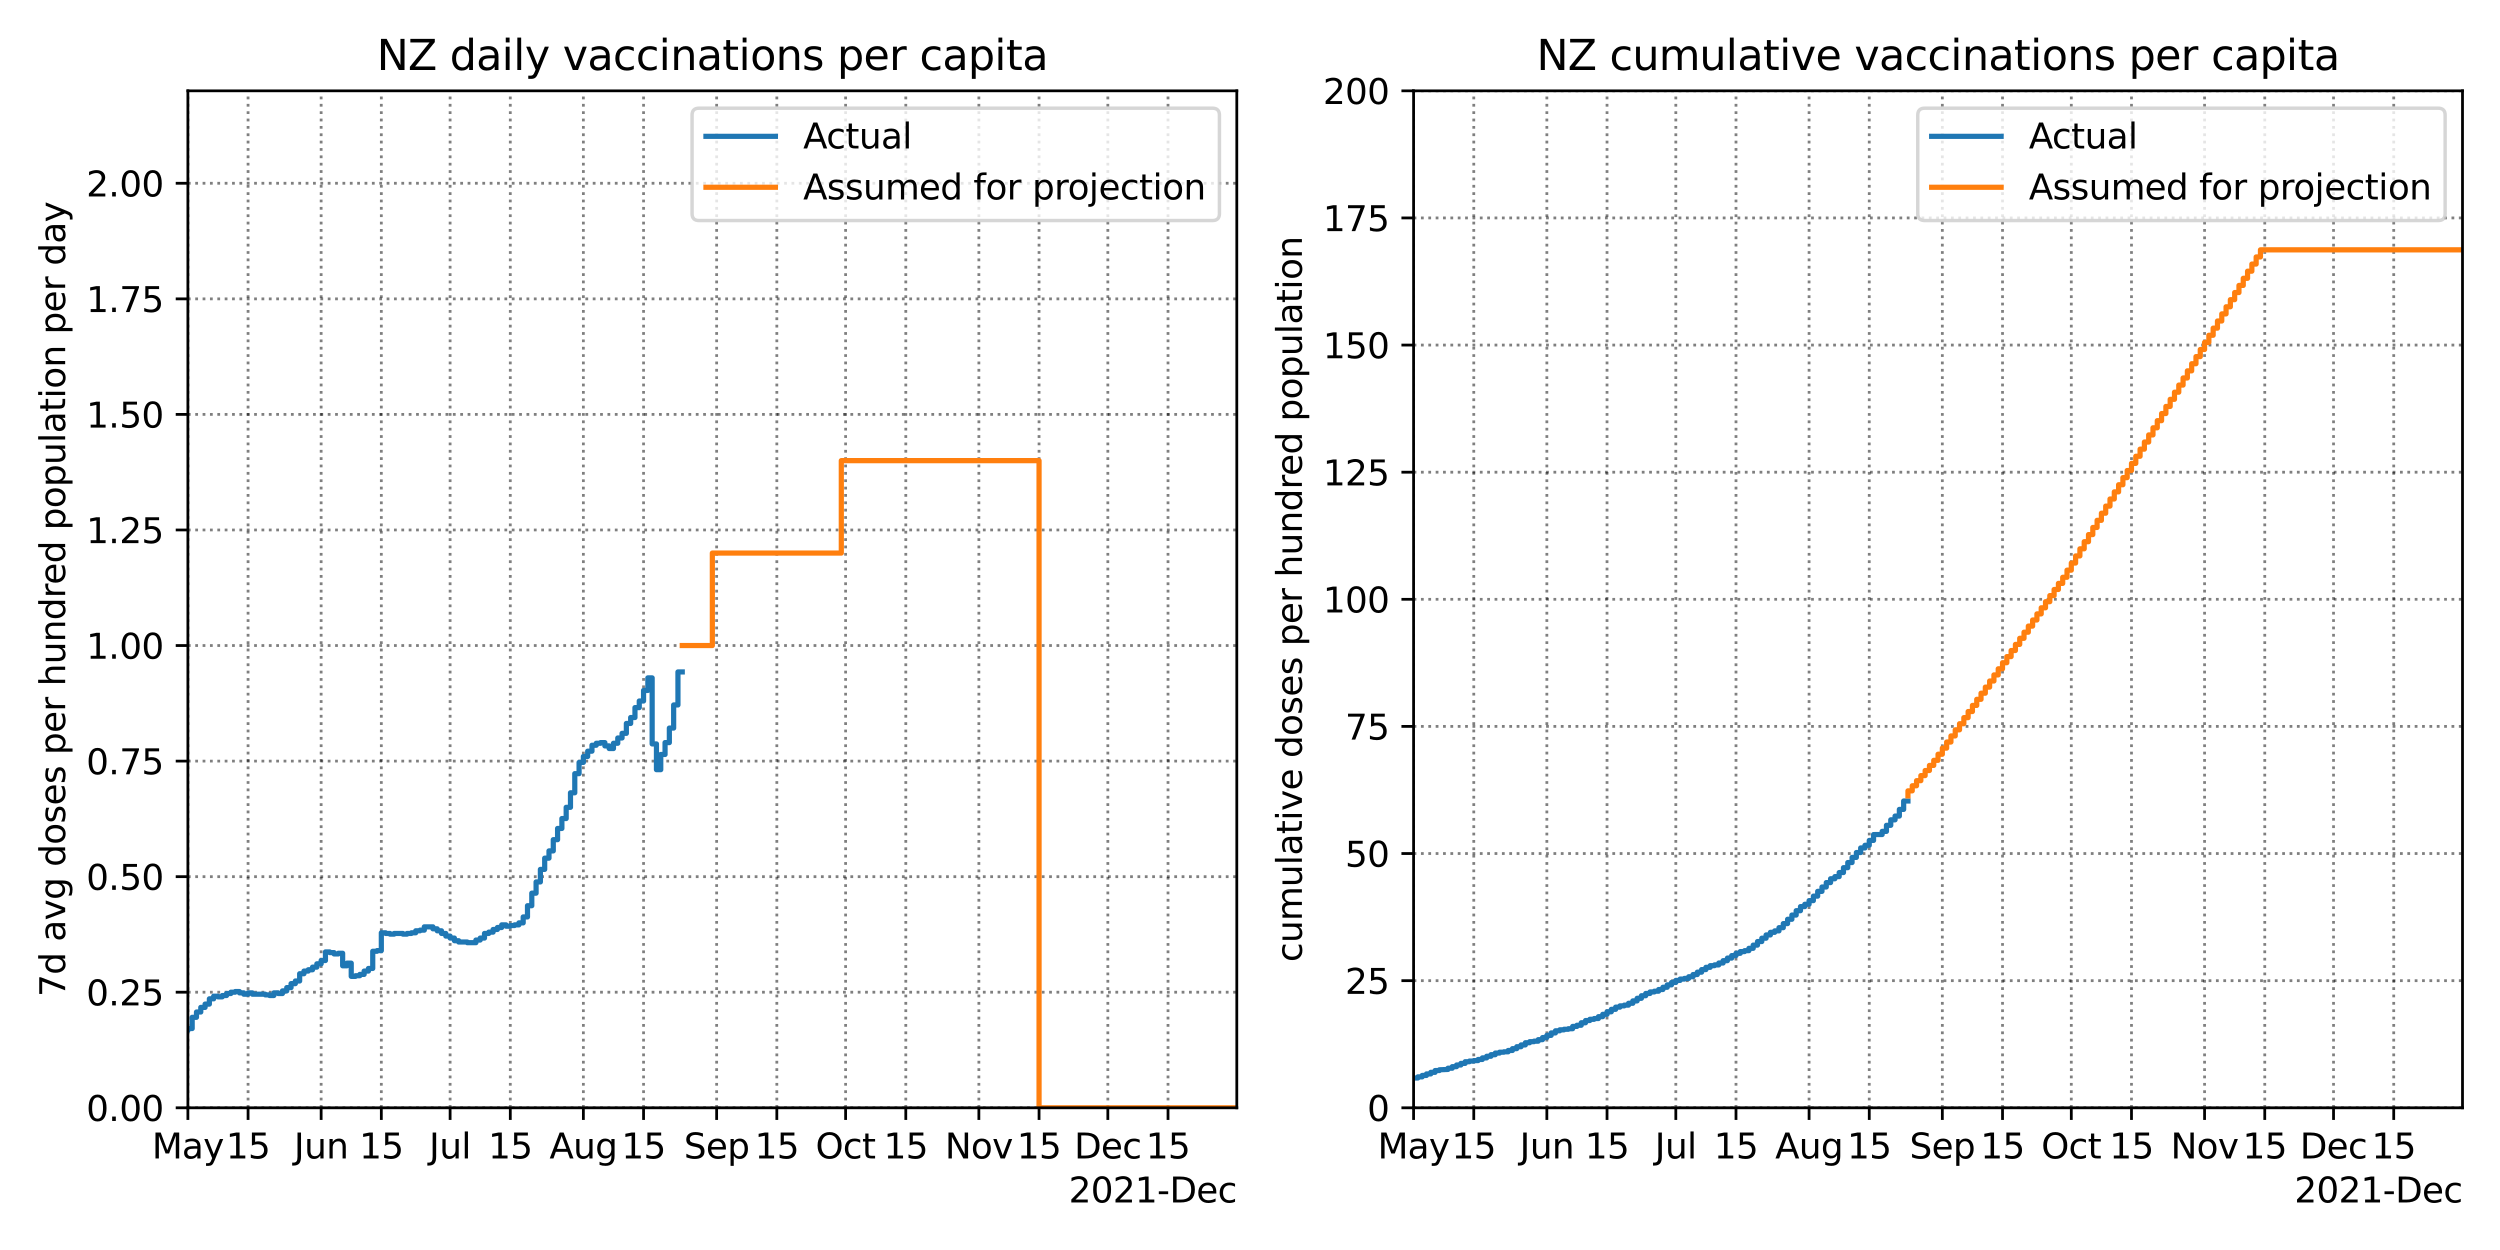 <?xml version="1.0" encoding="utf-8" standalone="no"?>
<!DOCTYPE svg PUBLIC "-//W3C//DTD SVG 1.1//EN"
  "http://www.w3.org/Graphics/SVG/1.1/DTD/svg11.dtd">
<svg height="360pt" version="1.1" viewBox="0 0 720 360" width="720pt" xmlns="http://www.w3.org/2000/svg" xmlns:xlink="http://www.w3.org/1999/xlink">
 <defs>
  <style type="text/css">*{stroke-linecap:butt;stroke-linejoin:round;}</style>
 </defs>
 <g id="figure_1">
  <g id="patch_1">
   <path d="M 0 360 
L 720 360 
L 720 0 
L 0 0 
z
" style="fill:#ffffff;"/>
  </g>
  <g id="axes_1">
   <g id="patch_2">
    <path d="M 54.11 319.04 
L 356.197 319.04 
L 356.197 26.16 
L 54.11 26.16 
z
" style="fill:#ffffff;"/>
   </g>
   <g id="matplotlib.axis_1">
    <g id="xtick_1">
     <g id="line2d_1">
      <path clip-path="url(#pccffaf0b48)" d="M 54.11 319.04 
L 54.11 26.16 
" style="fill:none;stroke:#000000;stroke-dasharray:0.8,1.32;stroke-dashoffset:0;stroke-opacity:0.5;stroke-width:0.8;"/>
     </g>
     <g id="line2d_2">
      <defs>
       <path d="M 0 0 
L 0 3.5 
" id="m2c292995a8" style="stroke:#000000;stroke-width:0.8;"/>
      </defs>
      <g>
       <use style="stroke:#000000;stroke-width:0.8;" x="54.11" xlink:href="#m2c292995a8" y="319.04"/>
      </g>
     </g>
     <g id="text_1">
      <!-- May -->
      <g transform="translate(43.773 333.638)scale(0.1 -0.1)">
       <defs>
        <path d="M 628 4666 
L 1569 4666 
L 2759 1491 
L 3956 4666 
L 4897 4666 
L 4897 0 
L 4281 0 
L 4281 4097 
L 3078 897 
L 2444 897 
L 1241 4097 
L 1241 0 
L 628 0 
L 628 4666 
z
" id="DejaVuSans-4d" transform="scale(0.016)"/>
        <path d="M 2194 1759 
Q 1497 1759 1228 1600 
Q 959 1441 959 1056 
Q 959 750 1161 570 
Q 1363 391 1709 391 
Q 2188 391 2477 730 
Q 2766 1069 2766 1631 
L 2766 1759 
L 2194 1759 
z
M 3341 1997 
L 3341 0 
L 2766 0 
L 2766 531 
Q 2569 213 2275 61 
Q 1981 -91 1556 -91 
Q 1019 -91 701 211 
Q 384 513 384 1019 
Q 384 1609 779 1909 
Q 1175 2209 1959 2209 
L 2766 2209 
L 2766 2266 
Q 2766 2663 2505 2880 
Q 2244 3097 1772 3097 
Q 1472 3097 1187 3025 
Q 903 2953 641 2809 
L 641 3341 
Q 956 3463 1253 3523 
Q 1550 3584 1831 3584 
Q 2591 3584 2966 3190 
Q 3341 2797 3341 1997 
z
" id="DejaVuSans-61" transform="scale(0.016)"/>
        <path d="M 2059 -325 
Q 1816 -950 1584 -1140 
Q 1353 -1331 966 -1331 
L 506 -1331 
L 506 -850 
L 844 -850 
Q 1081 -850 1212 -737 
Q 1344 -625 1503 -206 
L 1606 56 
L 191 3500 
L 800 3500 
L 1894 763 
L 2988 3500 
L 3597 3500 
L 2059 -325 
z
" id="DejaVuSans-79" transform="scale(0.016)"/>
       </defs>
       <use xlink:href="#DejaVuSans-4d"/>
       <use x="86.279" xlink:href="#DejaVuSans-61"/>
       <use x="147.559" xlink:href="#DejaVuSans-79"/>
      </g>
     </g>
    </g>
    <g id="xtick_2">
     <g id="line2d_3">
      <path clip-path="url(#pccffaf0b48)" d="M 71.443 319.04 
L 71.443 26.16 
" style="fill:none;stroke:#000000;stroke-dasharray:0.8,1.32;stroke-dashoffset:0;stroke-opacity:0.5;stroke-width:0.8;"/>
     </g>
     <g id="line2d_4">
      <g>
       <use style="stroke:#000000;stroke-width:0.8;" x="71.443" xlink:href="#m2c292995a8" y="319.04"/>
      </g>
     </g>
     <g id="text_2">
      <!-- 15 -->
      <g transform="translate(65.08 333.638)scale(0.1 -0.1)">
       <defs>
        <path d="M 794 531 
L 1825 531 
L 1825 4091 
L 703 3866 
L 703 4441 
L 1819 4666 
L 2450 4666 
L 2450 531 
L 3481 531 
L 3481 0 
L 794 0 
L 794 531 
z
" id="DejaVuSans-31" transform="scale(0.016)"/>
        <path d="M 691 4666 
L 3169 4666 
L 3169 4134 
L 1269 4134 
L 1269 2991 
Q 1406 3038 1543 3061 
Q 1681 3084 1819 3084 
Q 2600 3084 3056 2656 
Q 3513 2228 3513 1497 
Q 3513 744 3044 326 
Q 2575 -91 1722 -91 
Q 1428 -91 1123 -41 
Q 819 9 494 109 
L 494 744 
Q 775 591 1075 516 
Q 1375 441 1709 441 
Q 2250 441 2565 725 
Q 2881 1009 2881 1497 
Q 2881 1984 2565 2268 
Q 2250 2553 1709 2553 
Q 1456 2553 1204 2497 
Q 953 2441 691 2322 
L 691 4666 
z
" id="DejaVuSans-35" transform="scale(0.016)"/>
       </defs>
       <use xlink:href="#DejaVuSans-31"/>
       <use x="63.623" xlink:href="#DejaVuSans-35"/>
      </g>
     </g>
    </g>
    <g id="xtick_3">
     <g id="line2d_5">
      <path clip-path="url(#pccffaf0b48)" d="M 92.49 319.04 
L 92.49 26.16 
" style="fill:none;stroke:#000000;stroke-dasharray:0.8,1.32;stroke-dashoffset:0;stroke-opacity:0.5;stroke-width:0.8;"/>
     </g>
     <g id="line2d_6">
      <g>
       <use style="stroke:#000000;stroke-width:0.8;" x="92.49" xlink:href="#m2c292995a8" y="319.04"/>
      </g>
     </g>
     <g id="text_3">
      <!-- Jun -->
      <g transform="translate(84.677 333.638)scale(0.1 -0.1)">
       <defs>
        <path d="M 628 4666 
L 1259 4666 
L 1259 325 
Q 1259 -519 939 -900 
Q 619 -1281 -91 -1281 
L -331 -1281 
L -331 -750 
L -134 -750 
Q 284 -750 456 -515 
Q 628 -281 628 325 
L 628 4666 
z
" id="DejaVuSans-4a" transform="scale(0.016)"/>
        <path d="M 544 1381 
L 544 3500 
L 1119 3500 
L 1119 1403 
Q 1119 906 1312 657 
Q 1506 409 1894 409 
Q 2359 409 2629 706 
Q 2900 1003 2900 1516 
L 2900 3500 
L 3475 3500 
L 3475 0 
L 2900 0 
L 2900 538 
Q 2691 219 2414 64 
Q 2138 -91 1772 -91 
Q 1169 -91 856 284 
Q 544 659 544 1381 
z
M 1991 3584 
L 1991 3584 
z
" id="DejaVuSans-75" transform="scale(0.016)"/>
        <path d="M 3513 2113 
L 3513 0 
L 2938 0 
L 2938 2094 
Q 2938 2591 2744 2837 
Q 2550 3084 2163 3084 
Q 1697 3084 1428 2787 
Q 1159 2491 1159 1978 
L 1159 0 
L 581 0 
L 581 3500 
L 1159 3500 
L 1159 2956 
Q 1366 3272 1645 3428 
Q 1925 3584 2291 3584 
Q 2894 3584 3203 3211 
Q 3513 2838 3513 2113 
z
" id="DejaVuSans-6e" transform="scale(0.016)"/>
       </defs>
       <use xlink:href="#DejaVuSans-4a"/>
       <use x="29.492" xlink:href="#DejaVuSans-75"/>
       <use x="92.871" xlink:href="#DejaVuSans-6e"/>
      </g>
     </g>
    </g>
    <g id="xtick_4">
     <g id="line2d_7">
      <path clip-path="url(#pccffaf0b48)" d="M 109.823 319.04 
L 109.823 26.16 
" style="fill:none;stroke:#000000;stroke-dasharray:0.8,1.32;stroke-dashoffset:0;stroke-opacity:0.5;stroke-width:0.8;"/>
     </g>
     <g id="line2d_8">
      <g>
       <use style="stroke:#000000;stroke-width:0.8;" x="109.823" xlink:href="#m2c292995a8" y="319.04"/>
      </g>
     </g>
     <g id="text_4">
      <!-- 15 -->
      <g transform="translate(103.46 333.638)scale(0.1 -0.1)">
       <use xlink:href="#DejaVuSans-31"/>
       <use x="63.623" xlink:href="#DejaVuSans-35"/>
      </g>
     </g>
    </g>
    <g id="xtick_5">
     <g id="line2d_9">
      <path clip-path="url(#pccffaf0b48)" d="M 129.632 319.04 
L 129.632 26.16 
" style="fill:none;stroke:#000000;stroke-dasharray:0.8,1.32;stroke-dashoffset:0;stroke-opacity:0.5;stroke-width:0.8;"/>
     </g>
     <g id="line2d_10">
      <g>
       <use style="stroke:#000000;stroke-width:0.8;" x="129.632" xlink:href="#m2c292995a8" y="319.04"/>
      </g>
     </g>
     <g id="text_5">
      <!-- Jul -->
      <g transform="translate(123.599 333.638)scale(0.1 -0.1)">
       <defs>
        <path d="M 603 4863 
L 1178 4863 
L 1178 0 
L 603 0 
L 603 4863 
z
" id="DejaVuSans-6c" transform="scale(0.016)"/>
       </defs>
       <use xlink:href="#DejaVuSans-4a"/>
       <use x="29.492" xlink:href="#DejaVuSans-75"/>
       <use x="92.871" xlink:href="#DejaVuSans-6c"/>
      </g>
     </g>
    </g>
    <g id="xtick_6">
     <g id="line2d_11">
      <path clip-path="url(#pccffaf0b48)" d="M 146.965 319.04 
L 146.965 26.16 
" style="fill:none;stroke:#000000;stroke-dasharray:0.8,1.32;stroke-dashoffset:0;stroke-opacity:0.5;stroke-width:0.8;"/>
     </g>
     <g id="line2d_12">
      <g>
       <use style="stroke:#000000;stroke-width:0.8;" x="146.965" xlink:href="#m2c292995a8" y="319.04"/>
      </g>
     </g>
     <g id="text_6">
      <!-- 15 -->
      <g transform="translate(140.602 333.638)scale(0.1 -0.1)">
       <use xlink:href="#DejaVuSans-31"/>
       <use x="63.623" xlink:href="#DejaVuSans-35"/>
      </g>
     </g>
    </g>
    <g id="xtick_7">
     <g id="line2d_13">
      <path clip-path="url(#pccffaf0b48)" d="M 168.012 319.04 
L 168.012 26.16 
" style="fill:none;stroke:#000000;stroke-dasharray:0.8,1.32;stroke-dashoffset:0;stroke-opacity:0.5;stroke-width:0.8;"/>
     </g>
     <g id="line2d_14">
      <g>
       <use style="stroke:#000000;stroke-width:0.8;" x="168.012" xlink:href="#m2c292995a8" y="319.04"/>
      </g>
     </g>
     <g id="text_7">
      <!-- Aug -->
      <g transform="translate(158.249 333.638)scale(0.1 -0.1)">
       <defs>
        <path d="M 2188 4044 
L 1331 1722 
L 3047 1722 
L 2188 4044 
z
M 1831 4666 
L 2547 4666 
L 4325 0 
L 3669 0 
L 3244 1197 
L 1141 1197 
L 716 0 
L 50 0 
L 1831 4666 
z
" id="DejaVuSans-41" transform="scale(0.016)"/>
        <path d="M 2906 1791 
Q 2906 2416 2648 2759 
Q 2391 3103 1925 3103 
Q 1463 3103 1205 2759 
Q 947 2416 947 1791 
Q 947 1169 1205 825 
Q 1463 481 1925 481 
Q 2391 481 2648 825 
Q 2906 1169 2906 1791 
z
M 3481 434 
Q 3481 -459 3084 -895 
Q 2688 -1331 1869 -1331 
Q 1566 -1331 1297 -1286 
Q 1028 -1241 775 -1147 
L 775 -588 
Q 1028 -725 1275 -790 
Q 1522 -856 1778 -856 
Q 2344 -856 2625 -561 
Q 2906 -266 2906 331 
L 2906 616 
Q 2728 306 2450 153 
Q 2172 0 1784 0 
Q 1141 0 747 490 
Q 353 981 353 1791 
Q 353 2603 747 3093 
Q 1141 3584 1784 3584 
Q 2172 3584 2450 3431 
Q 2728 3278 2906 2969 
L 2906 3500 
L 3481 3500 
L 3481 434 
z
" id="DejaVuSans-67" transform="scale(0.016)"/>
       </defs>
       <use xlink:href="#DejaVuSans-41"/>
       <use x="68.408" xlink:href="#DejaVuSans-75"/>
       <use x="131.787" xlink:href="#DejaVuSans-67"/>
      </g>
     </g>
    </g>
    <g id="xtick_8">
     <g id="line2d_15">
      <path clip-path="url(#pccffaf0b48)" d="M 185.345 319.04 
L 185.345 26.16 
" style="fill:none;stroke:#000000;stroke-dasharray:0.8,1.32;stroke-dashoffset:0;stroke-opacity:0.5;stroke-width:0.8;"/>
     </g>
     <g id="line2d_16">
      <g>
       <use style="stroke:#000000;stroke-width:0.8;" x="185.345" xlink:href="#m2c292995a8" y="319.04"/>
      </g>
     </g>
     <g id="text_8">
      <!-- 15 -->
      <g transform="translate(178.982 333.638)scale(0.1 -0.1)">
       <use xlink:href="#DejaVuSans-31"/>
       <use x="63.623" xlink:href="#DejaVuSans-35"/>
      </g>
     </g>
    </g>
    <g id="xtick_9">
     <g id="line2d_17">
      <path clip-path="url(#pccffaf0b48)" d="M 206.392 319.04 
L 206.392 26.16 
" style="fill:none;stroke:#000000;stroke-dasharray:0.8,1.32;stroke-dashoffset:0;stroke-opacity:0.5;stroke-width:0.8;"/>
     </g>
     <g id="line2d_18">
      <g>
       <use style="stroke:#000000;stroke-width:0.8;" x="206.392" xlink:href="#m2c292995a8" y="319.04"/>
      </g>
     </g>
     <g id="text_9">
      <!-- Sep -->
      <g transform="translate(196.967 333.638)scale(0.1 -0.1)">
       <defs>
        <path d="M 3425 4513 
L 3425 3897 
Q 3066 4069 2747 4153 
Q 2428 4238 2131 4238 
Q 1616 4238 1336 4038 
Q 1056 3838 1056 3469 
Q 1056 3159 1242 3001 
Q 1428 2844 1947 2747 
L 2328 2669 
Q 3034 2534 3370 2195 
Q 3706 1856 3706 1288 
Q 3706 609 3251 259 
Q 2797 -91 1919 -91 
Q 1588 -91 1214 -16 
Q 841 59 441 206 
L 441 856 
Q 825 641 1194 531 
Q 1563 422 1919 422 
Q 2459 422 2753 634 
Q 3047 847 3047 1241 
Q 3047 1584 2836 1778 
Q 2625 1972 2144 2069 
L 1759 2144 
Q 1053 2284 737 2584 
Q 422 2884 422 3419 
Q 422 4038 858 4394 
Q 1294 4750 2059 4750 
Q 2388 4750 2728 4690 
Q 3069 4631 3425 4513 
z
" id="DejaVuSans-53" transform="scale(0.016)"/>
        <path d="M 3597 1894 
L 3597 1613 
L 953 1613 
Q 991 1019 1311 708 
Q 1631 397 2203 397 
Q 2534 397 2845 478 
Q 3156 559 3463 722 
L 3463 178 
Q 3153 47 2828 -22 
Q 2503 -91 2169 -91 
Q 1331 -91 842 396 
Q 353 884 353 1716 
Q 353 2575 817 3079 
Q 1281 3584 2069 3584 
Q 2775 3584 3186 3129 
Q 3597 2675 3597 1894 
z
M 3022 2063 
Q 3016 2534 2758 2815 
Q 2500 3097 2075 3097 
Q 1594 3097 1305 2825 
Q 1016 2553 972 2059 
L 3022 2063 
z
" id="DejaVuSans-65" transform="scale(0.016)"/>
        <path d="M 1159 525 
L 1159 -1331 
L 581 -1331 
L 581 3500 
L 1159 3500 
L 1159 2969 
Q 1341 3281 1617 3432 
Q 1894 3584 2278 3584 
Q 2916 3584 3314 3078 
Q 3713 2572 3713 1747 
Q 3713 922 3314 415 
Q 2916 -91 2278 -91 
Q 1894 -91 1617 61 
Q 1341 213 1159 525 
z
M 3116 1747 
Q 3116 2381 2855 2742 
Q 2594 3103 2138 3103 
Q 1681 3103 1420 2742 
Q 1159 2381 1159 1747 
Q 1159 1113 1420 752 
Q 1681 391 2138 391 
Q 2594 391 2855 752 
Q 3116 1113 3116 1747 
z
" id="DejaVuSans-70" transform="scale(0.016)"/>
       </defs>
       <use xlink:href="#DejaVuSans-53"/>
       <use x="63.477" xlink:href="#DejaVuSans-65"/>
       <use x="125" xlink:href="#DejaVuSans-70"/>
      </g>
     </g>
    </g>
    <g id="xtick_10">
     <g id="line2d_19">
      <path clip-path="url(#pccffaf0b48)" d="M 223.725 319.04 
L 223.725 26.16 
" style="fill:none;stroke:#000000;stroke-dasharray:0.8,1.32;stroke-dashoffset:0;stroke-opacity:0.5;stroke-width:0.8;"/>
     </g>
     <g id="line2d_20">
      <g>
       <use style="stroke:#000000;stroke-width:0.8;" x="223.725" xlink:href="#m2c292995a8" y="319.04"/>
      </g>
     </g>
     <g id="text_10">
      <!-- 15 -->
      <g transform="translate(217.362 333.638)scale(0.1 -0.1)">
       <use xlink:href="#DejaVuSans-31"/>
       <use x="63.623" xlink:href="#DejaVuSans-35"/>
      </g>
     </g>
    </g>
    <g id="xtick_11">
     <g id="line2d_21">
      <path clip-path="url(#pccffaf0b48)" d="M 243.534 319.04 
L 243.534 26.16 
" style="fill:none;stroke:#000000;stroke-dasharray:0.8,1.32;stroke-dashoffset:0;stroke-opacity:0.5;stroke-width:0.8;"/>
     </g>
     <g id="line2d_22">
      <g>
       <use style="stroke:#000000;stroke-width:0.8;" x="243.534" xlink:href="#m2c292995a8" y="319.04"/>
      </g>
     </g>
     <g id="text_11">
      <!-- Oct -->
      <g transform="translate(234.888 333.638)scale(0.1 -0.1)">
       <defs>
        <path d="M 2522 4238 
Q 1834 4238 1429 3725 
Q 1025 3213 1025 2328 
Q 1025 1447 1429 934 
Q 1834 422 2522 422 
Q 3209 422 3611 934 
Q 4013 1447 4013 2328 
Q 4013 3213 3611 3725 
Q 3209 4238 2522 4238 
z
M 2522 4750 
Q 3503 4750 4090 4092 
Q 4678 3434 4678 2328 
Q 4678 1225 4090 567 
Q 3503 -91 2522 -91 
Q 1538 -91 948 565 
Q 359 1222 359 2328 
Q 359 3434 948 4092 
Q 1538 4750 2522 4750 
z
" id="DejaVuSans-4f" transform="scale(0.016)"/>
        <path d="M 3122 3366 
L 3122 2828 
Q 2878 2963 2633 3030 
Q 2388 3097 2138 3097 
Q 1578 3097 1268 2742 
Q 959 2388 959 1747 
Q 959 1106 1268 751 
Q 1578 397 2138 397 
Q 2388 397 2633 464 
Q 2878 531 3122 666 
L 3122 134 
Q 2881 22 2623 -34 
Q 2366 -91 2075 -91 
Q 1284 -91 818 406 
Q 353 903 353 1747 
Q 353 2603 823 3093 
Q 1294 3584 2113 3584 
Q 2378 3584 2631 3529 
Q 2884 3475 3122 3366 
z
" id="DejaVuSans-63" transform="scale(0.016)"/>
        <path d="M 1172 4494 
L 1172 3500 
L 2356 3500 
L 2356 3053 
L 1172 3053 
L 1172 1153 
Q 1172 725 1289 603 
Q 1406 481 1766 481 
L 2356 481 
L 2356 0 
L 1766 0 
Q 1100 0 847 248 
Q 594 497 594 1153 
L 594 3053 
L 172 3053 
L 172 3500 
L 594 3500 
L 594 4494 
L 1172 4494 
z
" id="DejaVuSans-74" transform="scale(0.016)"/>
       </defs>
       <use xlink:href="#DejaVuSans-4f"/>
       <use x="78.711" xlink:href="#DejaVuSans-63"/>
       <use x="133.691" xlink:href="#DejaVuSans-74"/>
      </g>
     </g>
    </g>
    <g id="xtick_12">
     <g id="line2d_23">
      <path clip-path="url(#pccffaf0b48)" d="M 260.867 319.04 
L 260.867 26.16 
" style="fill:none;stroke:#000000;stroke-dasharray:0.8,1.32;stroke-dashoffset:0;stroke-opacity:0.5;stroke-width:0.8;"/>
     </g>
     <g id="line2d_24">
      <g>
       <use style="stroke:#000000;stroke-width:0.8;" x="260.867" xlink:href="#m2c292995a8" y="319.04"/>
      </g>
     </g>
     <g id="text_12">
      <!-- 15 -->
      <g transform="translate(254.504 333.638)scale(0.1 -0.1)">
       <use xlink:href="#DejaVuSans-31"/>
       <use x="63.623" xlink:href="#DejaVuSans-35"/>
      </g>
     </g>
    </g>
    <g id="xtick_13">
     <g id="line2d_25">
      <path clip-path="url(#pccffaf0b48)" d="M 281.914 319.04 
L 281.914 26.16 
" style="fill:none;stroke:#000000;stroke-dasharray:0.8,1.32;stroke-dashoffset:0;stroke-opacity:0.5;stroke-width:0.8;"/>
     </g>
     <g id="line2d_26">
      <g>
       <use style="stroke:#000000;stroke-width:0.8;" x="281.914" xlink:href="#m2c292995a8" y="319.04"/>
      </g>
     </g>
     <g id="text_13">
      <!-- Nov -->
      <g transform="translate(272.154 333.638)scale(0.1 -0.1)">
       <defs>
        <path d="M 628 4666 
L 1478 4666 
L 3547 763 
L 3547 4666 
L 4159 4666 
L 4159 0 
L 3309 0 
L 1241 3903 
L 1241 0 
L 628 0 
L 628 4666 
z
" id="DejaVuSans-4e" transform="scale(0.016)"/>
        <path d="M 1959 3097 
Q 1497 3097 1228 2736 
Q 959 2375 959 1747 
Q 959 1119 1226 758 
Q 1494 397 1959 397 
Q 2419 397 2687 759 
Q 2956 1122 2956 1747 
Q 2956 2369 2687 2733 
Q 2419 3097 1959 3097 
z
M 1959 3584 
Q 2709 3584 3137 3096 
Q 3566 2609 3566 1747 
Q 3566 888 3137 398 
Q 2709 -91 1959 -91 
Q 1206 -91 779 398 
Q 353 888 353 1747 
Q 353 2609 779 3096 
Q 1206 3584 1959 3584 
z
" id="DejaVuSans-6f" transform="scale(0.016)"/>
        <path d="M 191 3500 
L 800 3500 
L 1894 563 
L 2988 3500 
L 3597 3500 
L 2284 0 
L 1503 0 
L 191 3500 
z
" id="DejaVuSans-76" transform="scale(0.016)"/>
       </defs>
       <use xlink:href="#DejaVuSans-4e"/>
       <use x="74.805" xlink:href="#DejaVuSans-6f"/>
       <use x="135.986" xlink:href="#DejaVuSans-76"/>
      </g>
     </g>
    </g>
    <g id="xtick_14">
     <g id="line2d_27">
      <path clip-path="url(#pccffaf0b48)" d="M 299.247 319.04 
L 299.247 26.16 
" style="fill:none;stroke:#000000;stroke-dasharray:0.8,1.32;stroke-dashoffset:0;stroke-opacity:0.5;stroke-width:0.8;"/>
     </g>
     <g id="line2d_28">
      <g>
       <use style="stroke:#000000;stroke-width:0.8;" x="299.247" xlink:href="#m2c292995a8" y="319.04"/>
      </g>
     </g>
     <g id="text_14">
      <!-- 15 -->
      <g transform="translate(292.884 333.638)scale(0.1 -0.1)">
       <use xlink:href="#DejaVuSans-31"/>
       <use x="63.623" xlink:href="#DejaVuSans-35"/>
      </g>
     </g>
    </g>
    <g id="xtick_15">
     <g id="line2d_29">
      <path clip-path="url(#pccffaf0b48)" d="M 319.056 319.04 
L 319.056 26.16 
" style="fill:none;stroke:#000000;stroke-dasharray:0.8,1.32;stroke-dashoffset:0;stroke-opacity:0.5;stroke-width:0.8;"/>
     </g>
     <g id="line2d_30">
      <g>
       <use style="stroke:#000000;stroke-width:0.8;" x="319.056" xlink:href="#m2c292995a8" y="319.04"/>
      </g>
     </g>
     <g id="text_15">
      <!-- Dec -->
      <g transform="translate(309.38 333.638)scale(0.1 -0.1)">
       <defs>
        <path d="M 1259 4147 
L 1259 519 
L 2022 519 
Q 2988 519 3436 956 
Q 3884 1394 3884 2338 
Q 3884 3275 3436 3711 
Q 2988 4147 2022 4147 
L 1259 4147 
z
M 628 4666 
L 1925 4666 
Q 3281 4666 3915 4102 
Q 4550 3538 4550 2338 
Q 4550 1131 3912 565 
Q 3275 0 1925 0 
L 628 0 
L 628 4666 
z
" id="DejaVuSans-44" transform="scale(0.016)"/>
       </defs>
       <use xlink:href="#DejaVuSans-44"/>
       <use x="77.002" xlink:href="#DejaVuSans-65"/>
       <use x="138.525" xlink:href="#DejaVuSans-63"/>
      </g>
     </g>
    </g>
    <g id="xtick_16">
     <g id="line2d_31">
      <path clip-path="url(#pccffaf0b48)" d="M 336.388 319.04 
L 336.388 26.16 
" style="fill:none;stroke:#000000;stroke-dasharray:0.8,1.32;stroke-dashoffset:0;stroke-opacity:0.5;stroke-width:0.8;"/>
     </g>
     <g id="line2d_32">
      <g>
       <use style="stroke:#000000;stroke-width:0.8;" x="336.388" xlink:href="#m2c292995a8" y="319.04"/>
      </g>
     </g>
     <g id="text_16">
      <!-- 15 -->
      <g transform="translate(330.026 333.638)scale(0.1 -0.1)">
       <use xlink:href="#DejaVuSans-31"/>
       <use x="63.623" xlink:href="#DejaVuSans-35"/>
      </g>
     </g>
    </g>
    <g id="text_17">
     <!-- 2021-Dec -->
     <g transform="translate(307.788 346.317)scale(0.1 -0.1)">
      <defs>
       <path d="M 1228 531 
L 3431 531 
L 3431 0 
L 469 0 
L 469 531 
Q 828 903 1448 1529 
Q 2069 2156 2228 2338 
Q 2531 2678 2651 2914 
Q 2772 3150 2772 3378 
Q 2772 3750 2511 3984 
Q 2250 4219 1831 4219 
Q 1534 4219 1204 4116 
Q 875 4013 500 3803 
L 500 4441 
Q 881 4594 1212 4672 
Q 1544 4750 1819 4750 
Q 2544 4750 2975 4387 
Q 3406 4025 3406 3419 
Q 3406 3131 3298 2873 
Q 3191 2616 2906 2266 
Q 2828 2175 2409 1742 
Q 1991 1309 1228 531 
z
" id="DejaVuSans-32" transform="scale(0.016)"/>
       <path d="M 2034 4250 
Q 1547 4250 1301 3770 
Q 1056 3291 1056 2328 
Q 1056 1369 1301 889 
Q 1547 409 2034 409 
Q 2525 409 2770 889 
Q 3016 1369 3016 2328 
Q 3016 3291 2770 3770 
Q 2525 4250 2034 4250 
z
M 2034 4750 
Q 2819 4750 3233 4129 
Q 3647 3509 3647 2328 
Q 3647 1150 3233 529 
Q 2819 -91 2034 -91 
Q 1250 -91 836 529 
Q 422 1150 422 2328 
Q 422 3509 836 4129 
Q 1250 4750 2034 4750 
z
" id="DejaVuSans-30" transform="scale(0.016)"/>
       <path d="M 313 2009 
L 1997 2009 
L 1997 1497 
L 313 1497 
L 313 2009 
z
" id="DejaVuSans-2d" transform="scale(0.016)"/>
      </defs>
      <use xlink:href="#DejaVuSans-32"/>
      <use x="63.623" xlink:href="#DejaVuSans-30"/>
      <use x="127.246" xlink:href="#DejaVuSans-32"/>
      <use x="190.869" xlink:href="#DejaVuSans-31"/>
      <use x="254.492" xlink:href="#DejaVuSans-2d"/>
      <use x="290.576" xlink:href="#DejaVuSans-44"/>
      <use x="367.578" xlink:href="#DejaVuSans-65"/>
      <use x="429.102" xlink:href="#DejaVuSans-63"/>
     </g>
    </g>
   </g>
   <g id="matplotlib.axis_2">
    <g id="ytick_1">
     <g id="line2d_33">
      <path clip-path="url(#pccffaf0b48)" d="M 54.11 319.04 
L 356.197 319.04 
" style="fill:none;stroke:#000000;stroke-dasharray:0.8,1.32;stroke-dashoffset:0;stroke-opacity:0.5;stroke-width:0.8;"/>
     </g>
     <g id="line2d_34">
      <defs>
       <path d="M 0 0 
L -3.5 0 
" id="mf20f6bb712" style="stroke:#000000;stroke-width:0.8;"/>
      </defs>
      <g>
       <use style="stroke:#000000;stroke-width:0.8;" x="54.11" xlink:href="#mf20f6bb712" y="319.04"/>
      </g>
     </g>
     <g id="text_18">
      <!-- 0.00 -->
      <g transform="translate(24.844 322.839)scale(0.1 -0.1)">
       <defs>
        <path d="M 684 794 
L 1344 794 
L 1344 0 
L 684 0 
L 684 794 
z
" id="DejaVuSans-2e" transform="scale(0.016)"/>
       </defs>
       <use xlink:href="#DejaVuSans-30"/>
       <use x="63.623" xlink:href="#DejaVuSans-2e"/>
       <use x="95.41" xlink:href="#DejaVuSans-30"/>
       <use x="159.033" xlink:href="#DejaVuSans-30"/>
      </g>
     </g>
    </g>
    <g id="ytick_2">
     <g id="line2d_35">
      <path clip-path="url(#pccffaf0b48)" d="M 54.11 285.758 
L 356.197 285.758 
" style="fill:none;stroke:#000000;stroke-dasharray:0.8,1.32;stroke-dashoffset:0;stroke-opacity:0.5;stroke-width:0.8;"/>
     </g>
     <g id="line2d_36">
      <g>
       <use style="stroke:#000000;stroke-width:0.8;" x="54.11" xlink:href="#mf20f6bb712" y="285.758"/>
      </g>
     </g>
     <g id="text_19">
      <!-- 0.25 -->
      <g transform="translate(24.844 289.557)scale(0.1 -0.1)">
       <use xlink:href="#DejaVuSans-30"/>
       <use x="63.623" xlink:href="#DejaVuSans-2e"/>
       <use x="95.41" xlink:href="#DejaVuSans-32"/>
       <use x="159.033" xlink:href="#DejaVuSans-35"/>
      </g>
     </g>
    </g>
    <g id="ytick_3">
     <g id="line2d_37">
      <path clip-path="url(#pccffaf0b48)" d="M 54.11 252.476 
L 356.197 252.476 
" style="fill:none;stroke:#000000;stroke-dasharray:0.8,1.32;stroke-dashoffset:0;stroke-opacity:0.5;stroke-width:0.8;"/>
     </g>
     <g id="line2d_38">
      <g>
       <use style="stroke:#000000;stroke-width:0.8;" x="54.11" xlink:href="#mf20f6bb712" y="252.476"/>
      </g>
     </g>
     <g id="text_20">
      <!-- 0.50 -->
      <g transform="translate(24.844 256.276)scale(0.1 -0.1)">
       <use xlink:href="#DejaVuSans-30"/>
       <use x="63.623" xlink:href="#DejaVuSans-2e"/>
       <use x="95.41" xlink:href="#DejaVuSans-35"/>
       <use x="159.033" xlink:href="#DejaVuSans-30"/>
      </g>
     </g>
    </g>
    <g id="ytick_4">
     <g id="line2d_39">
      <path clip-path="url(#pccffaf0b48)" d="M 54.11 219.195 
L 356.197 219.195 
" style="fill:none;stroke:#000000;stroke-dasharray:0.8,1.32;stroke-dashoffset:0;stroke-opacity:0.5;stroke-width:0.8;"/>
     </g>
     <g id="line2d_40">
      <g>
       <use style="stroke:#000000;stroke-width:0.8;" x="54.11" xlink:href="#mf20f6bb712" y="219.195"/>
      </g>
     </g>
     <g id="text_21">
      <!-- 0.75 -->
      <g transform="translate(24.844 222.994)scale(0.1 -0.1)">
       <defs>
        <path d="M 525 4666 
L 3525 4666 
L 3525 4397 
L 1831 0 
L 1172 0 
L 2766 4134 
L 525 4134 
L 525 4666 
z
" id="DejaVuSans-37" transform="scale(0.016)"/>
       </defs>
       <use xlink:href="#DejaVuSans-30"/>
       <use x="63.623" xlink:href="#DejaVuSans-2e"/>
       <use x="95.41" xlink:href="#DejaVuSans-37"/>
       <use x="159.033" xlink:href="#DejaVuSans-35"/>
      </g>
     </g>
    </g>
    <g id="ytick_5">
     <g id="line2d_41">
      <path clip-path="url(#pccffaf0b48)" d="M 54.11 185.913 
L 356.197 185.913 
" style="fill:none;stroke:#000000;stroke-dasharray:0.8,1.32;stroke-dashoffset:0;stroke-opacity:0.5;stroke-width:0.8;"/>
     </g>
     <g id="line2d_42">
      <g>
       <use style="stroke:#000000;stroke-width:0.8;" x="54.11" xlink:href="#mf20f6bb712" y="185.913"/>
      </g>
     </g>
     <g id="text_22">
      <!-- 1.00 -->
      <g transform="translate(24.844 189.712)scale(0.1 -0.1)">
       <use xlink:href="#DejaVuSans-31"/>
       <use x="63.623" xlink:href="#DejaVuSans-2e"/>
       <use x="95.41" xlink:href="#DejaVuSans-30"/>
       <use x="159.033" xlink:href="#DejaVuSans-30"/>
      </g>
     </g>
    </g>
    <g id="ytick_6">
     <g id="line2d_43">
      <path clip-path="url(#pccffaf0b48)" d="M 54.11 152.631 
L 356.197 152.631 
" style="fill:none;stroke:#000000;stroke-dasharray:0.8,1.32;stroke-dashoffset:0;stroke-opacity:0.5;stroke-width:0.8;"/>
     </g>
     <g id="line2d_44">
      <g>
       <use style="stroke:#000000;stroke-width:0.8;" x="54.11" xlink:href="#mf20f6bb712" y="152.631"/>
      </g>
     </g>
     <g id="text_23">
      <!-- 1.25 -->
      <g transform="translate(24.844 156.43)scale(0.1 -0.1)">
       <use xlink:href="#DejaVuSans-31"/>
       <use x="63.623" xlink:href="#DejaVuSans-2e"/>
       <use x="95.41" xlink:href="#DejaVuSans-32"/>
       <use x="159.033" xlink:href="#DejaVuSans-35"/>
      </g>
     </g>
    </g>
    <g id="ytick_7">
     <g id="line2d_45">
      <path clip-path="url(#pccffaf0b48)" d="M 54.11 119.349 
L 356.197 119.349 
" style="fill:none;stroke:#000000;stroke-dasharray:0.8,1.32;stroke-dashoffset:0;stroke-opacity:0.5;stroke-width:0.8;"/>
     </g>
     <g id="line2d_46">
      <g>
       <use style="stroke:#000000;stroke-width:0.8;" x="54.11" xlink:href="#mf20f6bb712" y="119.349"/>
      </g>
     </g>
     <g id="text_24">
      <!-- 1.50 -->
      <g transform="translate(24.844 123.148)scale(0.1 -0.1)">
       <use xlink:href="#DejaVuSans-31"/>
       <use x="63.623" xlink:href="#DejaVuSans-2e"/>
       <use x="95.41" xlink:href="#DejaVuSans-35"/>
       <use x="159.033" xlink:href="#DejaVuSans-30"/>
      </g>
     </g>
    </g>
    <g id="ytick_8">
     <g id="line2d_47">
      <path clip-path="url(#pccffaf0b48)" d="M 54.11 86.067 
L 356.197 86.067 
" style="fill:none;stroke:#000000;stroke-dasharray:0.8,1.32;stroke-dashoffset:0;stroke-opacity:0.5;stroke-width:0.8;"/>
     </g>
     <g id="line2d_48">
      <g>
       <use style="stroke:#000000;stroke-width:0.8;" x="54.11" xlink:href="#mf20f6bb712" y="86.067"/>
      </g>
     </g>
     <g id="text_25">
      <!-- 1.75 -->
      <g transform="translate(24.844 89.866)scale(0.1 -0.1)">
       <use xlink:href="#DejaVuSans-31"/>
       <use x="63.623" xlink:href="#DejaVuSans-2e"/>
       <use x="95.41" xlink:href="#DejaVuSans-37"/>
       <use x="159.033" xlink:href="#DejaVuSans-35"/>
      </g>
     </g>
    </g>
    <g id="ytick_9">
     <g id="line2d_49">
      <path clip-path="url(#pccffaf0b48)" d="M 54.11 52.785 
L 356.197 52.785 
" style="fill:none;stroke:#000000;stroke-dasharray:0.8,1.32;stroke-dashoffset:0;stroke-opacity:0.5;stroke-width:0.8;"/>
     </g>
     <g id="line2d_50">
      <g>
       <use style="stroke:#000000;stroke-width:0.8;" x="54.11" xlink:href="#mf20f6bb712" y="52.785"/>
      </g>
     </g>
     <g id="text_26">
      <!-- 2.00 -->
      <g transform="translate(24.844 56.585)scale(0.1 -0.1)">
       <use xlink:href="#DejaVuSans-32"/>
       <use x="63.623" xlink:href="#DejaVuSans-2e"/>
       <use x="95.41" xlink:href="#DejaVuSans-30"/>
       <use x="159.033" xlink:href="#DejaVuSans-30"/>
      </g>
     </g>
    </g>
    <g id="text_27">
     <!-- 7d avg doses per hundred population per day -->
     <g transform="translate(18.765 287.087)rotate(-90)scale(0.1 -0.1)">
      <defs>
       <path d="M 2906 2969 
L 2906 4863 
L 3481 4863 
L 3481 0 
L 2906 0 
L 2906 525 
Q 2725 213 2448 61 
Q 2172 -91 1784 -91 
Q 1150 -91 751 415 
Q 353 922 353 1747 
Q 353 2572 751 3078 
Q 1150 3584 1784 3584 
Q 2172 3584 2448 3432 
Q 2725 3281 2906 2969 
z
M 947 1747 
Q 947 1113 1208 752 
Q 1469 391 1925 391 
Q 2381 391 2643 752 
Q 2906 1113 2906 1747 
Q 2906 2381 2643 2742 
Q 2381 3103 1925 3103 
Q 1469 3103 1208 2742 
Q 947 2381 947 1747 
z
" id="DejaVuSans-64" transform="scale(0.016)"/>
       <path id="DejaVuSans-20" transform="scale(0.016)"/>
       <path d="M 2834 3397 
L 2834 2853 
Q 2591 2978 2328 3040 
Q 2066 3103 1784 3103 
Q 1356 3103 1142 2972 
Q 928 2841 928 2578 
Q 928 2378 1081 2264 
Q 1234 2150 1697 2047 
L 1894 2003 
Q 2506 1872 2764 1633 
Q 3022 1394 3022 966 
Q 3022 478 2636 193 
Q 2250 -91 1575 -91 
Q 1294 -91 989 -36 
Q 684 19 347 128 
L 347 722 
Q 666 556 975 473 
Q 1284 391 1588 391 
Q 1994 391 2212 530 
Q 2431 669 2431 922 
Q 2431 1156 2273 1281 
Q 2116 1406 1581 1522 
L 1381 1569 
Q 847 1681 609 1914 
Q 372 2147 372 2553 
Q 372 3047 722 3315 
Q 1072 3584 1716 3584 
Q 2034 3584 2315 3537 
Q 2597 3491 2834 3397 
z
" id="DejaVuSans-73" transform="scale(0.016)"/>
       <path d="M 2631 2963 
Q 2534 3019 2420 3045 
Q 2306 3072 2169 3072 
Q 1681 3072 1420 2755 
Q 1159 2438 1159 1844 
L 1159 0 
L 581 0 
L 581 3500 
L 1159 3500 
L 1159 2956 
Q 1341 3275 1631 3429 
Q 1922 3584 2338 3584 
Q 2397 3584 2469 3576 
Q 2541 3569 2628 3553 
L 2631 2963 
z
" id="DejaVuSans-72" transform="scale(0.016)"/>
       <path d="M 3513 2113 
L 3513 0 
L 2938 0 
L 2938 2094 
Q 2938 2591 2744 2837 
Q 2550 3084 2163 3084 
Q 1697 3084 1428 2787 
Q 1159 2491 1159 1978 
L 1159 0 
L 581 0 
L 581 4863 
L 1159 4863 
L 1159 2956 
Q 1366 3272 1645 3428 
Q 1925 3584 2291 3584 
Q 2894 3584 3203 3211 
Q 3513 2838 3513 2113 
z
" id="DejaVuSans-68" transform="scale(0.016)"/>
       <path d="M 603 3500 
L 1178 3500 
L 1178 0 
L 603 0 
L 603 3500 
z
M 603 4863 
L 1178 4863 
L 1178 4134 
L 603 4134 
L 603 4863 
z
" id="DejaVuSans-69" transform="scale(0.016)"/>
      </defs>
      <use xlink:href="#DejaVuSans-37"/>
      <use x="63.623" xlink:href="#DejaVuSans-64"/>
      <use x="127.1" xlink:href="#DejaVuSans-20"/>
      <use x="158.887" xlink:href="#DejaVuSans-61"/>
      <use x="220.166" xlink:href="#DejaVuSans-76"/>
      <use x="279.346" xlink:href="#DejaVuSans-67"/>
      <use x="342.822" xlink:href="#DejaVuSans-20"/>
      <use x="374.609" xlink:href="#DejaVuSans-64"/>
      <use x="438.086" xlink:href="#DejaVuSans-6f"/>
      <use x="499.268" xlink:href="#DejaVuSans-73"/>
      <use x="551.367" xlink:href="#DejaVuSans-65"/>
      <use x="612.891" xlink:href="#DejaVuSans-73"/>
      <use x="664.99" xlink:href="#DejaVuSans-20"/>
      <use x="696.777" xlink:href="#DejaVuSans-70"/>
      <use x="760.254" xlink:href="#DejaVuSans-65"/>
      <use x="821.777" xlink:href="#DejaVuSans-72"/>
      <use x="862.891" xlink:href="#DejaVuSans-20"/>
      <use x="894.678" xlink:href="#DejaVuSans-68"/>
      <use x="958.057" xlink:href="#DejaVuSans-75"/>
      <use x="1021.436" xlink:href="#DejaVuSans-6e"/>
      <use x="1084.814" xlink:href="#DejaVuSans-64"/>
      <use x="1148.291" xlink:href="#DejaVuSans-72"/>
      <use x="1187.154" xlink:href="#DejaVuSans-65"/>
      <use x="1248.678" xlink:href="#DejaVuSans-64"/>
      <use x="1312.154" xlink:href="#DejaVuSans-20"/>
      <use x="1343.941" xlink:href="#DejaVuSans-70"/>
      <use x="1407.418" xlink:href="#DejaVuSans-6f"/>
      <use x="1468.6" xlink:href="#DejaVuSans-70"/>
      <use x="1532.076" xlink:href="#DejaVuSans-75"/>
      <use x="1595.455" xlink:href="#DejaVuSans-6c"/>
      <use x="1623.238" xlink:href="#DejaVuSans-61"/>
      <use x="1684.518" xlink:href="#DejaVuSans-74"/>
      <use x="1723.727" xlink:href="#DejaVuSans-69"/>
      <use x="1751.51" xlink:href="#DejaVuSans-6f"/>
      <use x="1812.691" xlink:href="#DejaVuSans-6e"/>
      <use x="1876.07" xlink:href="#DejaVuSans-20"/>
      <use x="1907.857" xlink:href="#DejaVuSans-70"/>
      <use x="1971.334" xlink:href="#DejaVuSans-65"/>
      <use x="2032.857" xlink:href="#DejaVuSans-72"/>
      <use x="2073.971" xlink:href="#DejaVuSans-20"/>
      <use x="2105.758" xlink:href="#DejaVuSans-64"/>
      <use x="2169.234" xlink:href="#DejaVuSans-61"/>
      <use x="2230.514" xlink:href="#DejaVuSans-79"/>
     </g>
    </g>
   </g>
   <g id="line2d_51">
    <path clip-path="url(#pccffaf0b48)" d="M -1 315.046 
L -0.365 315.046 
L -0.365 314.476 
L 0.873 314.476 
L 0.873 314.095 
L 2.111 314.095 
L 2.111 313.905 
L 3.349 313.905 
L 3.349 313.715 
L 4.587 313.715 
L 4.587 313.525 
L 5.826 313.525 
L 5.826 312.764 
L 7.064 312.764 
L 7.064 312.193 
L 8.302 312.193 
L 8.302 311.433 
L 9.54 311.433 
L 9.54 311.243 
L 12.016 311.243 
L 12.016 310.292 
L 13.254 310.292 
L 13.254 308.96 
L 14.492 308.96 
L 14.492 307.819 
L 15.73 307.819 
L 15.73 306.678 
L 16.968 306.678 
L 16.968 307.629 
L 19.444 307.629 
L 19.444 307.819 
L 20.682 307.819 
L 20.682 309.341 
L 21.92 309.341 
L 21.92 309.721 
L 23.158 309.721 
L 23.158 309.531 
L 24.396 309.531 
L 24.396 308.77 
L 25.635 308.77 
L 25.635 306.678 
L 26.873 306.678 
L 26.873 305.917 
L 28.111 305.917 
L 28.111 304.776 
L 29.349 304.776 
L 29.349 302.114 
L 30.587 302.114 
L 30.587 300.783 
L 31.825 300.783 
L 31.825 300.402 
L 33.063 300.402 
L 33.063 300.212 
L 34.301 300.212 
L 34.301 299.451 
L 35.539 299.451 
L 35.539 298.881 
L 36.777 298.881 
L 36.777 299.641 
L 38.015 299.641 
L 38.015 299.832 
L 39.253 299.832 
L 39.253 299.641 
L 40.491 299.641 
L 40.491 298.881 
L 41.729 298.881 
L 41.729 298.12 
L 42.967 298.12 
L 42.967 297.169 
L 44.205 297.169 
L 44.205 297.549 
L 45.444 297.549 
L 45.444 297.359 
L 46.682 297.359 
L 46.682 299.261 
L 47.92 299.261 
L 47.92 298.881 
L 49.158 298.881 
L 49.158 298.5 
L 50.396 298.5 
L 50.396 297.74 
L 51.634 297.74 
L 51.634 297.169 
L 52.872 297.169 
L 52.872 296.789 
L 54.11 296.789 
L 54.11 296.218 
L 55.348 296.218 
L 55.348 292.985 
L 56.586 292.985 
L 56.586 291.464 
L 57.824 291.464 
L 57.824 290.132 
L 59.062 290.132 
L 59.062 289.181 
L 60.3 289.181 
L 60.3 287.66 
L 61.538 287.66 
L 61.538 286.899 
L 62.776 286.899 
L 62.776 287.089 
L 64.015 287.089 
L 64.015 286.709 
L 65.253 286.709 
L 65.253 286.139 
L 66.491 286.139 
L 66.491 285.758 
L 67.729 285.758 
L 67.729 285.568 
L 68.967 285.568 
L 68.967 285.948 
L 70.205 285.948 
L 70.205 286.329 
L 71.443 286.329 
L 71.443 285.948 
L 72.681 285.948 
L 72.681 286.329 
L 76.395 286.329 
L 76.395 286.519 
L 77.633 286.519 
L 77.633 286.709 
L 78.871 286.709 
L 78.871 285.948 
L 80.109 285.948 
L 80.109 286.139 
L 81.347 286.139 
L 81.347 285.378 
L 82.585 285.378 
L 82.585 284.427 
L 83.824 284.427 
L 83.824 283.286 
L 85.062 283.286 
L 85.062 282.525 
L 86.3 282.525 
L 86.3 280.433 
L 87.538 280.433 
L 87.538 279.672 
L 88.776 279.672 
L 88.776 279.292 
L 90.014 279.292 
L 90.014 278.531 
L 91.252 278.531 
L 91.252 277.58 
L 92.49 277.58 
L 92.49 276.629 
L 93.728 276.629 
L 93.728 274.157 
L 94.966 274.157 
L 94.966 274.347 
L 96.204 274.347 
L 96.204 274.728 
L 97.442 274.728 
L 97.442 274.537 
L 98.68 274.537 
L 98.68 278.151 
L 99.918 278.151 
L 99.918 277.39 
L 101.156 277.39 
L 101.156 281.194 
L 102.394 281.194 
L 102.394 281.004 
L 103.633 281.004 
L 103.633 280.623 
L 104.871 280.623 
L 104.871 279.672 
L 106.109 279.672 
L 106.109 278.912 
L 107.347 278.912 
L 107.347 273.967 
L 108.585 273.967 
L 108.585 273.777 
L 109.823 273.777 
L 109.823 268.642 
L 111.061 268.642 
L 111.061 268.832 
L 112.299 268.832 
L 112.299 269.022 
L 113.537 269.022 
L 113.537 268.832 
L 116.013 268.832 
L 116.013 269.022 
L 117.251 269.022 
L 117.251 268.832 
L 118.489 268.832 
L 118.489 268.642 
L 119.727 268.642 
L 119.727 268.071 
L 120.965 268.071 
L 120.965 267.881 
L 122.203 267.881 
L 122.203 266.93 
L 124.68 266.93 
L 124.68 267.501 
L 125.918 267.501 
L 125.918 268.071 
L 127.156 268.071 
L 127.156 268.832 
L 128.394 268.832 
L 128.394 269.593 
L 129.632 269.593 
L 129.632 270.163 
L 130.87 270.163 
L 130.87 270.924 
L 132.108 270.924 
L 132.108 271.304 
L 134.584 271.304 
L 134.584 271.495 
L 137.06 271.495 
L 137.06 270.734 
L 138.298 270.734 
L 138.298 270.163 
L 139.536 270.163 
L 139.536 268.832 
L 140.774 268.832 
L 140.774 268.452 
L 142.013 268.452 
L 142.013 267.691 
L 143.251 267.691 
L 143.251 267.12 
L 144.489 267.12 
L 144.489 266.36 
L 145.727 266.36 
L 145.727 266.74 
L 146.965 266.74 
L 146.965 266.55 
L 148.203 266.55 
L 148.203 266.36 
L 149.441 266.36 
L 149.441 265.789 
L 150.679 265.789 
L 150.679 264.077 
L 151.917 264.077 
L 151.917 260.844 
L 153.155 260.844 
L 153.155 257.231 
L 154.393 257.231 
L 154.393 253.998 
L 155.631 253.998 
L 155.631 250.384 
L 156.869 250.384 
L 156.869 247.151 
L 158.107 247.151 
L 158.107 245.059 
L 159.345 245.059 
L 159.345 241.826 
L 160.583 241.826 
L 160.583 238.593 
L 161.822 238.593 
L 161.822 235.74 
L 163.06 235.74 
L 163.06 232.507 
L 164.298 232.507 
L 164.298 228.323 
L 165.536 228.323 
L 165.536 222.808 
L 166.774 222.808 
L 166.774 219.575 
L 168.012 219.575 
L 168.012 217.863 
L 169.25 217.863 
L 169.25 216.342 
L 170.488 216.342 
L 170.488 214.63 
L 171.726 214.63 
L 171.726 214.06 
L 172.964 214.06 
L 172.964 213.869 
L 174.202 213.869 
L 174.202 214.82 
L 175.44 214.82 
L 175.44 215.581 
L 176.678 215.581 
L 176.678 214.06 
L 177.916 214.06 
L 177.916 212.538 
L 179.154 212.538 
L 179.154 211.207 
L 180.392 211.207 
L 180.392 208.354 
L 181.631 208.354 
L 181.631 206.643 
L 182.869 206.643 
L 182.869 203.79 
L 184.107 203.79 
L 184.107 201.888 
L 185.345 201.888 
L 185.345 198.845 
L 186.583 198.845 
L 186.583 195.232 
L 187.821 195.232 
L 187.821 214.25 
L 189.059 214.25 
L 189.059 221.667 
L 190.297 221.667 
L 190.297 217.293 
L 191.535 217.293 
L 191.535 213.869 
L 192.773 213.869 
L 192.773 209.685 
L 194.011 209.685 
L 194.011 203.029 
L 195.249 203.029 
L 195.249 193.52 
L 196.487 193.52 
L 196.487 193.52 
" style="fill:none;stroke:#1f77b4;stroke-linecap:square;stroke-width:1.5;"/>
   </g>
   <g id="line2d_52">
    <path clip-path="url(#pccffaf0b48)" d="M 196.487 185.913 
L 205.154 185.913 
L 205.154 159.287 
L 242.296 159.287 
L 242.296 132.662 
L 299.247 132.662 
L 299.247 319.04 
L 444.1 319.04 
L 444.1 319.04 
" style="fill:none;stroke:#ff7f0e;stroke-linecap:square;stroke-width:1.5;"/>
   </g>
   <g id="patch_3">
    <path d="M 54.11 319.04 
L 54.11 26.16 
" style="fill:none;stroke:#000000;stroke-linecap:square;stroke-linejoin:miter;stroke-width:0.8;"/>
   </g>
   <g id="patch_4">
    <path d="M 356.197 319.04 
L 356.197 26.16 
" style="fill:none;stroke:#000000;stroke-linecap:square;stroke-linejoin:miter;stroke-width:0.8;"/>
   </g>
   <g id="patch_5">
    <path d="M 54.11 319.04 
L 356.197 319.04 
" style="fill:none;stroke:#000000;stroke-linecap:square;stroke-linejoin:miter;stroke-width:0.8;"/>
   </g>
   <g id="patch_6">
    <path d="M 54.11 26.16 
L 356.197 26.16 
" style="fill:none;stroke:#000000;stroke-linecap:square;stroke-linejoin:miter;stroke-width:0.8;"/>
   </g>
   <g id="text_28">
    <!-- NZ daily vaccinations per capita -->
    <g transform="translate(108.517 20.16)scale(0.12 -0.12)">
     <defs>
      <path d="M 359 4666 
L 4025 4666 
L 4025 4184 
L 1075 531 
L 4097 531 
L 4097 0 
L 288 0 
L 288 481 
L 3238 4134 
L 359 4134 
L 359 4666 
z
" id="DejaVuSans-5a" transform="scale(0.016)"/>
     </defs>
     <use xlink:href="#DejaVuSans-4e"/>
     <use x="74.805" xlink:href="#DejaVuSans-5a"/>
     <use x="143.311" xlink:href="#DejaVuSans-20"/>
     <use x="175.098" xlink:href="#DejaVuSans-64"/>
     <use x="238.574" xlink:href="#DejaVuSans-61"/>
     <use x="299.854" xlink:href="#DejaVuSans-69"/>
     <use x="327.637" xlink:href="#DejaVuSans-6c"/>
     <use x="355.42" xlink:href="#DejaVuSans-79"/>
     <use x="414.6" xlink:href="#DejaVuSans-20"/>
     <use x="446.387" xlink:href="#DejaVuSans-76"/>
     <use x="505.566" xlink:href="#DejaVuSans-61"/>
     <use x="566.846" xlink:href="#DejaVuSans-63"/>
     <use x="621.826" xlink:href="#DejaVuSans-63"/>
     <use x="676.807" xlink:href="#DejaVuSans-69"/>
     <use x="704.59" xlink:href="#DejaVuSans-6e"/>
     <use x="767.969" xlink:href="#DejaVuSans-61"/>
     <use x="829.248" xlink:href="#DejaVuSans-74"/>
     <use x="868.457" xlink:href="#DejaVuSans-69"/>
     <use x="896.24" xlink:href="#DejaVuSans-6f"/>
     <use x="957.422" xlink:href="#DejaVuSans-6e"/>
     <use x="1020.801" xlink:href="#DejaVuSans-73"/>
     <use x="1072.9" xlink:href="#DejaVuSans-20"/>
     <use x="1104.688" xlink:href="#DejaVuSans-70"/>
     <use x="1168.164" xlink:href="#DejaVuSans-65"/>
     <use x="1229.688" xlink:href="#DejaVuSans-72"/>
     <use x="1270.801" xlink:href="#DejaVuSans-20"/>
     <use x="1302.588" xlink:href="#DejaVuSans-63"/>
     <use x="1357.568" xlink:href="#DejaVuSans-61"/>
     <use x="1418.848" xlink:href="#DejaVuSans-70"/>
     <use x="1482.324" xlink:href="#DejaVuSans-69"/>
     <use x="1510.107" xlink:href="#DejaVuSans-74"/>
     <use x="1549.316" xlink:href="#DejaVuSans-61"/>
    </g>
   </g>
   <g id="legend_1">
    <g id="patch_7">
     <path d="M 201.315 63.516 
L 349.197 63.516 
Q 351.197 63.516 351.197 61.516 
L 351.197 33.16 
Q 351.197 31.16 349.197 31.16 
L 201.315 31.16 
Q 199.315 31.16 199.315 33.16 
L 199.315 61.516 
Q 199.315 63.516 201.315 63.516 
z
" style="fill:#ffffff;opacity:0.8;stroke:#cccccc;stroke-linejoin:miter;"/>
    </g>
    <g id="line2d_53">
     <path d="M 203.315 39.258 
L 223.315 39.258 
" style="fill:none;stroke:#1f77b4;stroke-linecap:square;stroke-width:1.5;"/>
    </g>
    <g id="line2d_54"/>
    <g id="text_29">
     <!-- Actual -->
     <g transform="translate(231.315 42.758)scale(0.1 -0.1)">
      <use xlink:href="#DejaVuSans-41"/>
      <use x="66.658" xlink:href="#DejaVuSans-63"/>
      <use x="121.639" xlink:href="#DejaVuSans-74"/>
      <use x="160.848" xlink:href="#DejaVuSans-75"/>
      <use x="224.227" xlink:href="#DejaVuSans-61"/>
      <use x="285.506" xlink:href="#DejaVuSans-6c"/>
     </g>
    </g>
    <g id="line2d_55">
     <path d="M 203.315 53.937 
L 223.315 53.937 
" style="fill:none;stroke:#ff7f0e;stroke-linecap:square;stroke-width:1.5;"/>
    </g>
    <g id="line2d_56"/>
    <g id="text_30">
     <!-- Assumed for projection -->
     <g transform="translate(231.315 57.437)scale(0.1 -0.1)">
      <defs>
       <path d="M 3328 2828 
Q 3544 3216 3844 3400 
Q 4144 3584 4550 3584 
Q 5097 3584 5394 3201 
Q 5691 2819 5691 2113 
L 5691 0 
L 5113 0 
L 5113 2094 
Q 5113 2597 4934 2840 
Q 4756 3084 4391 3084 
Q 3944 3084 3684 2787 
Q 3425 2491 3425 1978 
L 3425 0 
L 2847 0 
L 2847 2094 
Q 2847 2600 2669 2842 
Q 2491 3084 2119 3084 
Q 1678 3084 1418 2786 
Q 1159 2488 1159 1978 
L 1159 0 
L 581 0 
L 581 3500 
L 1159 3500 
L 1159 2956 
Q 1356 3278 1631 3431 
Q 1906 3584 2284 3584 
Q 2666 3584 2933 3390 
Q 3200 3197 3328 2828 
z
" id="DejaVuSans-6d" transform="scale(0.016)"/>
       <path d="M 2375 4863 
L 2375 4384 
L 1825 4384 
Q 1516 4384 1395 4259 
Q 1275 4134 1275 3809 
L 1275 3500 
L 2222 3500 
L 2222 3053 
L 1275 3053 
L 1275 0 
L 697 0 
L 697 3053 
L 147 3053 
L 147 3500 
L 697 3500 
L 697 3744 
Q 697 4328 969 4595 
Q 1241 4863 1831 4863 
L 2375 4863 
z
" id="DejaVuSans-66" transform="scale(0.016)"/>
       <path d="M 603 3500 
L 1178 3500 
L 1178 -63 
Q 1178 -731 923 -1031 
Q 669 -1331 103 -1331 
L -116 -1331 
L -116 -844 
L 38 -844 
Q 366 -844 484 -692 
Q 603 -541 603 -63 
L 603 3500 
z
M 603 4863 
L 1178 4863 
L 1178 4134 
L 603 4134 
L 603 4863 
z
" id="DejaVuSans-6a" transform="scale(0.016)"/>
      </defs>
      <use xlink:href="#DejaVuSans-41"/>
      <use x="68.408" xlink:href="#DejaVuSans-73"/>
      <use x="120.508" xlink:href="#DejaVuSans-73"/>
      <use x="172.607" xlink:href="#DejaVuSans-75"/>
      <use x="235.986" xlink:href="#DejaVuSans-6d"/>
      <use x="333.398" xlink:href="#DejaVuSans-65"/>
      <use x="394.922" xlink:href="#DejaVuSans-64"/>
      <use x="458.398" xlink:href="#DejaVuSans-20"/>
      <use x="490.186" xlink:href="#DejaVuSans-66"/>
      <use x="525.391" xlink:href="#DejaVuSans-6f"/>
      <use x="586.572" xlink:href="#DejaVuSans-72"/>
      <use x="627.686" xlink:href="#DejaVuSans-20"/>
      <use x="659.473" xlink:href="#DejaVuSans-70"/>
      <use x="722.949" xlink:href="#DejaVuSans-72"/>
      <use x="761.812" xlink:href="#DejaVuSans-6f"/>
      <use x="822.994" xlink:href="#DejaVuSans-6a"/>
      <use x="850.777" xlink:href="#DejaVuSans-65"/>
      <use x="912.301" xlink:href="#DejaVuSans-63"/>
      <use x="967.281" xlink:href="#DejaVuSans-74"/>
      <use x="1006.49" xlink:href="#DejaVuSans-69"/>
      <use x="1034.273" xlink:href="#DejaVuSans-6f"/>
      <use x="1095.455" xlink:href="#DejaVuSans-6e"/>
     </g>
    </g>
   </g>
  </g>
  <g id="axes_2">
   <g id="patch_8">
    <path d="M 407.113 319.04 
L 709.2 319.04 
L 709.2 26.16 
L 407.113 26.16 
z
" style="fill:#ffffff;"/>
   </g>
   <g id="matplotlib.axis_3">
    <g id="xtick_17">
     <g id="line2d_57">
      <path clip-path="url(#pb7c25ce837)" d="M 407.113 319.04 
L 407.113 26.16 
" style="fill:none;stroke:#000000;stroke-dasharray:0.8,1.32;stroke-dashoffset:0;stroke-opacity:0.5;stroke-width:0.8;"/>
     </g>
     <g id="line2d_58">
      <g>
       <use style="stroke:#000000;stroke-width:0.8;" x="407.113" xlink:href="#m2c292995a8" y="319.04"/>
      </g>
     </g>
     <g id="text_31">
      <!-- May -->
      <g transform="translate(396.775 333.638)scale(0.1 -0.1)">
       <use xlink:href="#DejaVuSans-4d"/>
       <use x="86.279" xlink:href="#DejaVuSans-61"/>
       <use x="147.559" xlink:href="#DejaVuSans-79"/>
      </g>
     </g>
    </g>
    <g id="xtick_18">
     <g id="line2d_59">
      <path clip-path="url(#pb7c25ce837)" d="M 424.445 319.04 
L 424.445 26.16 
" style="fill:none;stroke:#000000;stroke-dasharray:0.8,1.32;stroke-dashoffset:0;stroke-opacity:0.5;stroke-width:0.8;"/>
     </g>
     <g id="line2d_60">
      <g>
       <use style="stroke:#000000;stroke-width:0.8;" x="424.445" xlink:href="#m2c292995a8" y="319.04"/>
      </g>
     </g>
     <g id="text_32">
      <!-- 15 -->
      <g transform="translate(418.083 333.638)scale(0.1 -0.1)">
       <use xlink:href="#DejaVuSans-31"/>
       <use x="63.623" xlink:href="#DejaVuSans-35"/>
      </g>
     </g>
    </g>
    <g id="xtick_19">
     <g id="line2d_61">
      <path clip-path="url(#pb7c25ce837)" d="M 445.492 319.04 
L 445.492 26.16 
" style="fill:none;stroke:#000000;stroke-dasharray:0.8,1.32;stroke-dashoffset:0;stroke-opacity:0.5;stroke-width:0.8;"/>
     </g>
     <g id="line2d_62">
      <g>
       <use style="stroke:#000000;stroke-width:0.8;" x="445.492" xlink:href="#m2c292995a8" y="319.04"/>
      </g>
     </g>
     <g id="text_33">
      <!-- Jun -->
      <g transform="translate(437.68 333.638)scale(0.1 -0.1)">
       <use xlink:href="#DejaVuSans-4a"/>
       <use x="29.492" xlink:href="#DejaVuSans-75"/>
       <use x="92.871" xlink:href="#DejaVuSans-6e"/>
      </g>
     </g>
    </g>
    <g id="xtick_20">
     <g id="line2d_63">
      <path clip-path="url(#pb7c25ce837)" d="M 462.825 319.04 
L 462.825 26.16 
" style="fill:none;stroke:#000000;stroke-dasharray:0.8,1.32;stroke-dashoffset:0;stroke-opacity:0.5;stroke-width:0.8;"/>
     </g>
     <g id="line2d_64">
      <g>
       <use style="stroke:#000000;stroke-width:0.8;" x="462.825" xlink:href="#m2c292995a8" y="319.04"/>
      </g>
     </g>
     <g id="text_34">
      <!-- 15 -->
      <g transform="translate(456.463 333.638)scale(0.1 -0.1)">
       <use xlink:href="#DejaVuSans-31"/>
       <use x="63.623" xlink:href="#DejaVuSans-35"/>
      </g>
     </g>
    </g>
    <g id="xtick_21">
     <g id="line2d_65">
      <path clip-path="url(#pb7c25ce837)" d="M 482.634 319.04 
L 482.634 26.16 
" style="fill:none;stroke:#000000;stroke-dasharray:0.8,1.32;stroke-dashoffset:0;stroke-opacity:0.5;stroke-width:0.8;"/>
     </g>
     <g id="line2d_66">
      <g>
       <use style="stroke:#000000;stroke-width:0.8;" x="482.634" xlink:href="#m2c292995a8" y="319.04"/>
      </g>
     </g>
     <g id="text_35">
      <!-- Jul -->
      <g transform="translate(476.602 333.638)scale(0.1 -0.1)">
       <use xlink:href="#DejaVuSans-4a"/>
       <use x="29.492" xlink:href="#DejaVuSans-75"/>
       <use x="92.871" xlink:href="#DejaVuSans-6c"/>
      </g>
     </g>
    </g>
    <g id="xtick_22">
     <g id="line2d_67">
      <path clip-path="url(#pb7c25ce837)" d="M 499.967 319.04 
L 499.967 26.16 
" style="fill:none;stroke:#000000;stroke-dasharray:0.8,1.32;stroke-dashoffset:0;stroke-opacity:0.5;stroke-width:0.8;"/>
     </g>
     <g id="line2d_68">
      <g>
       <use style="stroke:#000000;stroke-width:0.8;" x="499.967" xlink:href="#m2c292995a8" y="319.04"/>
      </g>
     </g>
     <g id="text_36">
      <!-- 15 -->
      <g transform="translate(493.605 333.638)scale(0.1 -0.1)">
       <use xlink:href="#DejaVuSans-31"/>
       <use x="63.623" xlink:href="#DejaVuSans-35"/>
      </g>
     </g>
    </g>
    <g id="xtick_23">
     <g id="line2d_69">
      <path clip-path="url(#pb7c25ce837)" d="M 521.014 319.04 
L 521.014 26.16 
" style="fill:none;stroke:#000000;stroke-dasharray:0.8,1.32;stroke-dashoffset:0;stroke-opacity:0.5;stroke-width:0.8;"/>
     </g>
     <g id="line2d_70">
      <g>
       <use style="stroke:#000000;stroke-width:0.8;" x="521.014" xlink:href="#m2c292995a8" y="319.04"/>
      </g>
     </g>
     <g id="text_37">
      <!-- Aug -->
      <g transform="translate(511.251 333.638)scale(0.1 -0.1)">
       <use xlink:href="#DejaVuSans-41"/>
       <use x="68.408" xlink:href="#DejaVuSans-75"/>
       <use x="131.787" xlink:href="#DejaVuSans-67"/>
      </g>
     </g>
    </g>
    <g id="xtick_24">
     <g id="line2d_71">
      <path clip-path="url(#pb7c25ce837)" d="M 538.347 319.04 
L 538.347 26.16 
" style="fill:none;stroke:#000000;stroke-dasharray:0.8,1.32;stroke-dashoffset:0;stroke-opacity:0.5;stroke-width:0.8;"/>
     </g>
     <g id="line2d_72">
      <g>
       <use style="stroke:#000000;stroke-width:0.8;" x="538.347" xlink:href="#m2c292995a8" y="319.04"/>
      </g>
     </g>
     <g id="text_38">
      <!-- 15 -->
      <g transform="translate(531.985 333.638)scale(0.1 -0.1)">
       <use xlink:href="#DejaVuSans-31"/>
       <use x="63.623" xlink:href="#DejaVuSans-35"/>
      </g>
     </g>
    </g>
    <g id="xtick_25">
     <g id="line2d_73">
      <path clip-path="url(#pb7c25ce837)" d="M 559.394 319.04 
L 559.394 26.16 
" style="fill:none;stroke:#000000;stroke-dasharray:0.8,1.32;stroke-dashoffset:0;stroke-opacity:0.5;stroke-width:0.8;"/>
     </g>
     <g id="line2d_74">
      <g>
       <use style="stroke:#000000;stroke-width:0.8;" x="559.394" xlink:href="#m2c292995a8" y="319.04"/>
      </g>
     </g>
     <g id="text_39">
      <!-- Sep -->
      <g transform="translate(549.969 333.638)scale(0.1 -0.1)">
       <use xlink:href="#DejaVuSans-53"/>
       <use x="63.477" xlink:href="#DejaVuSans-65"/>
       <use x="125" xlink:href="#DejaVuSans-70"/>
      </g>
     </g>
    </g>
    <g id="xtick_26">
     <g id="line2d_75">
      <path clip-path="url(#pb7c25ce837)" d="M 576.727 319.04 
L 576.727 26.16 
" style="fill:none;stroke:#000000;stroke-dasharray:0.8,1.32;stroke-dashoffset:0;stroke-opacity:0.5;stroke-width:0.8;"/>
     </g>
     <g id="line2d_76">
      <g>
       <use style="stroke:#000000;stroke-width:0.8;" x="576.727" xlink:href="#m2c292995a8" y="319.04"/>
      </g>
     </g>
     <g id="text_40">
      <!-- 15 -->
      <g transform="translate(570.365 333.638)scale(0.1 -0.1)">
       <use xlink:href="#DejaVuSans-31"/>
       <use x="63.623" xlink:href="#DejaVuSans-35"/>
      </g>
     </g>
    </g>
    <g id="xtick_27">
     <g id="line2d_77">
      <path clip-path="url(#pb7c25ce837)" d="M 596.536 319.04 
L 596.536 26.16 
" style="fill:none;stroke:#000000;stroke-dasharray:0.8,1.32;stroke-dashoffset:0;stroke-opacity:0.5;stroke-width:0.8;"/>
     </g>
     <g id="line2d_78">
      <g>
       <use style="stroke:#000000;stroke-width:0.8;" x="596.536" xlink:href="#m2c292995a8" y="319.04"/>
      </g>
     </g>
     <g id="text_41">
      <!-- Oct -->
      <g transform="translate(587.891 333.638)scale(0.1 -0.1)">
       <use xlink:href="#DejaVuSans-4f"/>
       <use x="78.711" xlink:href="#DejaVuSans-63"/>
       <use x="133.691" xlink:href="#DejaVuSans-74"/>
      </g>
     </g>
    </g>
    <g id="xtick_28">
     <g id="line2d_79">
      <path clip-path="url(#pb7c25ce837)" d="M 613.869 319.04 
L 613.869 26.16 
" style="fill:none;stroke:#000000;stroke-dasharray:0.8,1.32;stroke-dashoffset:0;stroke-opacity:0.5;stroke-width:0.8;"/>
     </g>
     <g id="line2d_80">
      <g>
       <use style="stroke:#000000;stroke-width:0.8;" x="613.869" xlink:href="#m2c292995a8" y="319.04"/>
      </g>
     </g>
     <g id="text_42">
      <!-- 15 -->
      <g transform="translate(607.507 333.638)scale(0.1 -0.1)">
       <use xlink:href="#DejaVuSans-31"/>
       <use x="63.623" xlink:href="#DejaVuSans-35"/>
      </g>
     </g>
    </g>
    <g id="xtick_29">
     <g id="line2d_81">
      <path clip-path="url(#pb7c25ce837)" d="M 634.916 319.04 
L 634.916 26.16 
" style="fill:none;stroke:#000000;stroke-dasharray:0.8,1.32;stroke-dashoffset:0;stroke-opacity:0.5;stroke-width:0.8;"/>
     </g>
     <g id="line2d_82">
      <g>
       <use style="stroke:#000000;stroke-width:0.8;" x="634.916" xlink:href="#m2c292995a8" y="319.04"/>
      </g>
     </g>
     <g id="text_43">
      <!-- Nov -->
      <g transform="translate(625.157 333.638)scale(0.1 -0.1)">
       <use xlink:href="#DejaVuSans-4e"/>
       <use x="74.805" xlink:href="#DejaVuSans-6f"/>
       <use x="135.986" xlink:href="#DejaVuSans-76"/>
      </g>
     </g>
    </g>
    <g id="xtick_30">
     <g id="line2d_83">
      <path clip-path="url(#pb7c25ce837)" d="M 652.249 319.04 
L 652.249 26.16 
" style="fill:none;stroke:#000000;stroke-dasharray:0.8,1.32;stroke-dashoffset:0;stroke-opacity:0.5;stroke-width:0.8;"/>
     </g>
     <g id="line2d_84">
      <g>
       <use style="stroke:#000000;stroke-width:0.8;" x="652.249" xlink:href="#m2c292995a8" y="319.04"/>
      </g>
     </g>
     <g id="text_44">
      <!-- 15 -->
      <g transform="translate(645.887 333.638)scale(0.1 -0.1)">
       <use xlink:href="#DejaVuSans-31"/>
       <use x="63.623" xlink:href="#DejaVuSans-35"/>
      </g>
     </g>
    </g>
    <g id="xtick_31">
     <g id="line2d_85">
      <path clip-path="url(#pb7c25ce837)" d="M 672.058 319.04 
L 672.058 26.16 
" style="fill:none;stroke:#000000;stroke-dasharray:0.8,1.32;stroke-dashoffset:0;stroke-opacity:0.5;stroke-width:0.8;"/>
     </g>
     <g id="line2d_86">
      <g>
       <use style="stroke:#000000;stroke-width:0.8;" x="672.058" xlink:href="#m2c292995a8" y="319.04"/>
      </g>
     </g>
     <g id="text_45">
      <!-- Dec -->
      <g transform="translate(662.382 333.638)scale(0.1 -0.1)">
       <use xlink:href="#DejaVuSans-44"/>
       <use x="77.002" xlink:href="#DejaVuSans-65"/>
       <use x="138.525" xlink:href="#DejaVuSans-63"/>
      </g>
     </g>
    </g>
    <g id="xtick_32">
     <g id="line2d_87">
      <path clip-path="url(#pb7c25ce837)" d="M 689.391 319.04 
L 689.391 26.16 
" style="fill:none;stroke:#000000;stroke-dasharray:0.8,1.32;stroke-dashoffset:0;stroke-opacity:0.5;stroke-width:0.8;"/>
     </g>
     <g id="line2d_88">
      <g>
       <use style="stroke:#000000;stroke-width:0.8;" x="689.391" xlink:href="#m2c292995a8" y="319.04"/>
      </g>
     </g>
     <g id="text_46">
      <!-- 15 -->
      <g transform="translate(683.028 333.638)scale(0.1 -0.1)">
       <use xlink:href="#DejaVuSans-31"/>
       <use x="63.623" xlink:href="#DejaVuSans-35"/>
      </g>
     </g>
    </g>
    <g id="text_47">
     <!-- 2021-Dec -->
     <g transform="translate(660.791 346.317)scale(0.1 -0.1)">
      <use xlink:href="#DejaVuSans-32"/>
      <use x="63.623" xlink:href="#DejaVuSans-30"/>
      <use x="127.246" xlink:href="#DejaVuSans-32"/>
      <use x="190.869" xlink:href="#DejaVuSans-31"/>
      <use x="254.492" xlink:href="#DejaVuSans-2d"/>
      <use x="290.576" xlink:href="#DejaVuSans-44"/>
      <use x="367.578" xlink:href="#DejaVuSans-65"/>
      <use x="429.102" xlink:href="#DejaVuSans-63"/>
     </g>
    </g>
   </g>
   <g id="matplotlib.axis_4">
    <g id="ytick_10">
     <g id="line2d_89">
      <path clip-path="url(#pb7c25ce837)" d="M 407.113 319.04 
L 709.2 319.04 
" style="fill:none;stroke:#000000;stroke-dasharray:0.8,1.32;stroke-dashoffset:0;stroke-opacity:0.5;stroke-width:0.8;"/>
     </g>
     <g id="line2d_90">
      <g>
       <use style="stroke:#000000;stroke-width:0.8;" x="407.113" xlink:href="#mf20f6bb712" y="319.04"/>
      </g>
     </g>
     <g id="text_48">
      <!-- 0 -->
      <g transform="translate(393.75 322.839)scale(0.1 -0.1)">
       <use xlink:href="#DejaVuSans-30"/>
      </g>
     </g>
    </g>
    <g id="ytick_11">
     <g id="line2d_91">
      <path clip-path="url(#pb7c25ce837)" d="M 407.113 282.43 
L 709.2 282.43 
" style="fill:none;stroke:#000000;stroke-dasharray:0.8,1.32;stroke-dashoffset:0;stroke-opacity:0.5;stroke-width:0.8;"/>
     </g>
     <g id="line2d_92">
      <g>
       <use style="stroke:#000000;stroke-width:0.8;" x="407.113" xlink:href="#mf20f6bb712" y="282.43"/>
      </g>
     </g>
     <g id="text_49">
      <!-- 25 -->
      <g transform="translate(387.387 286.229)scale(0.1 -0.1)">
       <use xlink:href="#DejaVuSans-32"/>
       <use x="63.623" xlink:href="#DejaVuSans-35"/>
      </g>
     </g>
    </g>
    <g id="ytick_12">
     <g id="line2d_93">
      <path clip-path="url(#pb7c25ce837)" d="M 407.113 245.82 
L 709.2 245.82 
" style="fill:none;stroke:#000000;stroke-dasharray:0.8,1.32;stroke-dashoffset:0;stroke-opacity:0.5;stroke-width:0.8;"/>
     </g>
     <g id="line2d_94">
      <g>
       <use style="stroke:#000000;stroke-width:0.8;" x="407.113" xlink:href="#mf20f6bb712" y="245.82"/>
      </g>
     </g>
     <g id="text_50">
      <!-- 50 -->
      <g transform="translate(387.387 249.619)scale(0.1 -0.1)">
       <use xlink:href="#DejaVuSans-35"/>
       <use x="63.623" xlink:href="#DejaVuSans-30"/>
      </g>
     </g>
    </g>
    <g id="ytick_13">
     <g id="line2d_95">
      <path clip-path="url(#pb7c25ce837)" d="M 407.113 209.21 
L 709.2 209.21 
" style="fill:none;stroke:#000000;stroke-dasharray:0.8,1.32;stroke-dashoffset:0;stroke-opacity:0.5;stroke-width:0.8;"/>
     </g>
     <g id="line2d_96">
      <g>
       <use style="stroke:#000000;stroke-width:0.8;" x="407.113" xlink:href="#mf20f6bb712" y="209.21"/>
      </g>
     </g>
     <g id="text_51">
      <!-- 75 -->
      <g transform="translate(387.387 213.009)scale(0.1 -0.1)">
       <use xlink:href="#DejaVuSans-37"/>
       <use x="63.623" xlink:href="#DejaVuSans-35"/>
      </g>
     </g>
    </g>
    <g id="ytick_14">
     <g id="line2d_97">
      <path clip-path="url(#pb7c25ce837)" d="M 407.113 172.6 
L 709.2 172.6 
" style="fill:none;stroke:#000000;stroke-dasharray:0.8,1.32;stroke-dashoffset:0;stroke-opacity:0.5;stroke-width:0.8;"/>
     </g>
     <g id="line2d_98">
      <g>
       <use style="stroke:#000000;stroke-width:0.8;" x="407.113" xlink:href="#mf20f6bb712" y="172.6"/>
      </g>
     </g>
     <g id="text_52">
      <!-- 100 -->
      <g transform="translate(381.025 176.399)scale(0.1 -0.1)">
       <use xlink:href="#DejaVuSans-31"/>
       <use x="63.623" xlink:href="#DejaVuSans-30"/>
       <use x="127.246" xlink:href="#DejaVuSans-30"/>
      </g>
     </g>
    </g>
    <g id="ytick_15">
     <g id="line2d_99">
      <path clip-path="url(#pb7c25ce837)" d="M 407.113 135.99 
L 709.2 135.99 
" style="fill:none;stroke:#000000;stroke-dasharray:0.8,1.32;stroke-dashoffset:0;stroke-opacity:0.5;stroke-width:0.8;"/>
     </g>
     <g id="line2d_100">
      <g>
       <use style="stroke:#000000;stroke-width:0.8;" x="407.113" xlink:href="#mf20f6bb712" y="135.99"/>
      </g>
     </g>
     <g id="text_53">
      <!-- 125 -->
      <g transform="translate(381.025 139.789)scale(0.1 -0.1)">
       <use xlink:href="#DejaVuSans-31"/>
       <use x="63.623" xlink:href="#DejaVuSans-32"/>
       <use x="127.246" xlink:href="#DejaVuSans-35"/>
      </g>
     </g>
    </g>
    <g id="ytick_16">
     <g id="line2d_101">
      <path clip-path="url(#pb7c25ce837)" d="M 407.113 99.38 
L 709.2 99.38 
" style="fill:none;stroke:#000000;stroke-dasharray:0.8,1.32;stroke-dashoffset:0;stroke-opacity:0.5;stroke-width:0.8;"/>
     </g>
     <g id="line2d_102">
      <g>
       <use style="stroke:#000000;stroke-width:0.8;" x="407.113" xlink:href="#mf20f6bb712" y="99.38"/>
      </g>
     </g>
     <g id="text_54">
      <!-- 150 -->
      <g transform="translate(381.025 103.179)scale(0.1 -0.1)">
       <use xlink:href="#DejaVuSans-31"/>
       <use x="63.623" xlink:href="#DejaVuSans-35"/>
       <use x="127.246" xlink:href="#DejaVuSans-30"/>
      </g>
     </g>
    </g>
    <g id="ytick_17">
     <g id="line2d_103">
      <path clip-path="url(#pb7c25ce837)" d="M 407.113 62.77 
L 709.2 62.77 
" style="fill:none;stroke:#000000;stroke-dasharray:0.8,1.32;stroke-dashoffset:0;stroke-opacity:0.5;stroke-width:0.8;"/>
     </g>
     <g id="line2d_104">
      <g>
       <use style="stroke:#000000;stroke-width:0.8;" x="407.113" xlink:href="#mf20f6bb712" y="62.77"/>
      </g>
     </g>
     <g id="text_55">
      <!-- 175 -->
      <g transform="translate(381.025 66.569)scale(0.1 -0.1)">
       <use xlink:href="#DejaVuSans-31"/>
       <use x="63.623" xlink:href="#DejaVuSans-37"/>
       <use x="127.246" xlink:href="#DejaVuSans-35"/>
      </g>
     </g>
    </g>
    <g id="ytick_18">
     <g id="line2d_105">
      <path clip-path="url(#pb7c25ce837)" d="M 407.113 26.16 
L 709.2 26.16 
" style="fill:none;stroke:#000000;stroke-dasharray:0.8,1.32;stroke-dashoffset:0;stroke-opacity:0.5;stroke-width:0.8;"/>
     </g>
     <g id="line2d_106">
      <g>
       <use style="stroke:#000000;stroke-width:0.8;" x="407.113" xlink:href="#mf20f6bb712" y="26.16"/>
      </g>
     </g>
     <g id="text_56">
      <!-- 200 -->
      <g transform="translate(381.025 29.959)scale(0.1 -0.1)">
       <use xlink:href="#DejaVuSans-32"/>
       <use x="63.623" xlink:href="#DejaVuSans-30"/>
       <use x="127.246" xlink:href="#DejaVuSans-30"/>
      </g>
     </g>
    </g>
    <g id="text_57">
     <!-- cumulative doses per hundred population -->
     <g transform="translate(374.945 277.059)rotate(-90)scale(0.1 -0.1)">
      <use xlink:href="#DejaVuSans-63"/>
      <use x="54.98" xlink:href="#DejaVuSans-75"/>
      <use x="118.359" xlink:href="#DejaVuSans-6d"/>
      <use x="215.771" xlink:href="#DejaVuSans-75"/>
      <use x="279.15" xlink:href="#DejaVuSans-6c"/>
      <use x="306.934" xlink:href="#DejaVuSans-61"/>
      <use x="368.213" xlink:href="#DejaVuSans-74"/>
      <use x="407.422" xlink:href="#DejaVuSans-69"/>
      <use x="435.205" xlink:href="#DejaVuSans-76"/>
      <use x="494.385" xlink:href="#DejaVuSans-65"/>
      <use x="555.908" xlink:href="#DejaVuSans-20"/>
      <use x="587.695" xlink:href="#DejaVuSans-64"/>
      <use x="651.172" xlink:href="#DejaVuSans-6f"/>
      <use x="712.354" xlink:href="#DejaVuSans-73"/>
      <use x="764.453" xlink:href="#DejaVuSans-65"/>
      <use x="825.977" xlink:href="#DejaVuSans-73"/>
      <use x="878.076" xlink:href="#DejaVuSans-20"/>
      <use x="909.863" xlink:href="#DejaVuSans-70"/>
      <use x="973.34" xlink:href="#DejaVuSans-65"/>
      <use x="1034.863" xlink:href="#DejaVuSans-72"/>
      <use x="1075.977" xlink:href="#DejaVuSans-20"/>
      <use x="1107.764" xlink:href="#DejaVuSans-68"/>
      <use x="1171.143" xlink:href="#DejaVuSans-75"/>
      <use x="1234.521" xlink:href="#DejaVuSans-6e"/>
      <use x="1297.9" xlink:href="#DejaVuSans-64"/>
      <use x="1361.377" xlink:href="#DejaVuSans-72"/>
      <use x="1400.24" xlink:href="#DejaVuSans-65"/>
      <use x="1461.764" xlink:href="#DejaVuSans-64"/>
      <use x="1525.24" xlink:href="#DejaVuSans-20"/>
      <use x="1557.027" xlink:href="#DejaVuSans-70"/>
      <use x="1620.504" xlink:href="#DejaVuSans-6f"/>
      <use x="1681.686" xlink:href="#DejaVuSans-70"/>
      <use x="1745.162" xlink:href="#DejaVuSans-75"/>
      <use x="1808.541" xlink:href="#DejaVuSans-6c"/>
      <use x="1836.324" xlink:href="#DejaVuSans-61"/>
      <use x="1897.604" xlink:href="#DejaVuSans-74"/>
      <use x="1936.812" xlink:href="#DejaVuSans-69"/>
      <use x="1964.596" xlink:href="#DejaVuSans-6f"/>
      <use x="2025.777" xlink:href="#DejaVuSans-6e"/>
     </g>
    </g>
   </g>
   <g id="line2d_107">
    <path clip-path="url(#pb7c25ce837)" d="M 319.21 319.04 
L 326.638 318.952 
L 326.638 318.908 
L 330.353 318.835 
L 330.353 318.791 
L 334.067 318.689 
L 334.067 318.645 
L 340.257 318.542 
L 340.257 318.498 
L 343.971 318.41 
L 343.971 318.381 
L 348.924 318.279 
L 348.924 318.22 
L 351.4 318.161 
L 351.4 318.103 
L 353.876 318.03 
L 353.876 317.986 
L 356.352 317.942 
L 356.352 317.868 
L 358.828 317.795 
L 358.828 317.678 
L 361.304 317.576 
L 361.304 317.444 
L 365.018 317.341 
L 365.018 317.195 
L 366.256 317.195 
L 366.256 317.019 
L 367.494 317.019 
L 367.494 316.814 
L 368.733 316.814 
L 368.733 316.624 
L 371.209 316.565 
L 371.209 316.507 
L 374.923 316.448 
L 374.923 316.302 
L 376.161 316.302 
L 376.161 316.082 
L 377.399 316.082 
L 377.399 315.833 
L 378.637 315.833 
L 378.637 315.613 
L 379.875 315.613 
L 379.875 315.496 
L 381.113 315.496 
L 381.113 315.379 
L 382.351 315.379 
L 382.351 315.145 
L 383.589 315.145 
L 383.589 314.896 
L 384.827 314.896 
L 384.827 314.647 
L 386.065 314.647 
L 386.065 314.383 
L 387.303 314.383 
L 387.303 314.105 
L 388.542 314.105 
L 388.542 313.944 
L 391.018 313.885 
L 391.018 313.666 
L 392.256 313.666 
L 392.256 313.402 
L 393.494 313.402 
L 393.494 313.095 
L 394.732 313.095 
L 394.732 312.772 
L 395.97 312.772 
L 395.97 312.421 
L 397.208 312.421 
L 397.208 312.289 
L 399.684 312.216 
L 399.684 312.143 
L 400.922 312.143 
L 400.922 311.85 
L 402.16 311.85 
L 402.16 311.513 
L 403.398 311.513 
L 403.398 311.132 
L 404.636 311.132 
L 404.636 310.737 
L 405.874 310.737 
L 405.874 310.576 
L 407.113 310.576 
L 407.113 310.459 
L 408.351 310.459 
L 408.351 310.136 
L 409.589 310.136 
L 409.589 309.726 
L 410.827 309.726 
L 410.827 309.287 
L 412.065 309.287 
L 412.065 308.833 
L 413.303 308.833 
L 413.303 308.321 
L 414.541 308.321 
L 414.541 308.101 
L 417.017 307.998 
L 417.017 307.647 
L 418.255 307.647 
L 418.255 307.193 
L 419.493 307.193 
L 419.493 306.724 
L 420.731 306.724 
L 420.731 306.256 
L 421.969 306.256 
L 421.969 305.773 
L 423.207 305.773 
L 423.207 305.582 
L 424.445 305.582 
L 424.445 305.45 
L 425.683 305.45 
L 425.683 305.128 
L 426.922 305.128 
L 426.922 304.674 
L 428.16 304.674 
L 428.16 304.206 
L 429.398 304.206 
L 429.398 303.752 
L 430.636 303.752 
L 430.636 303.283 
L 431.874 303.283 
L 431.874 303.034 
L 433.112 303.034 
L 433.112 302.917 
L 434.35 302.917 
L 434.35 302.536 
L 435.588 302.536 
L 435.588 302.009 
L 436.826 302.009 
L 436.826 301.453 
L 438.064 301.453 
L 438.064 300.94 
L 439.302 300.94 
L 439.302 300.31 
L 440.54 300.31 
L 440.54 300.003 
L 441.778 300.003 
L 441.778 299.856 
L 443.016 299.856 
L 443.016 299.417 
L 444.254 299.417 
L 444.254 298.817 
L 445.492 298.817 
L 445.492 298.187 
L 446.731 298.187 
L 446.731 297.484 
L 447.969 297.484 
L 447.969 296.869 
L 449.207 296.869 
L 449.207 296.591 
L 450.445 296.591 
L 450.445 296.43 
L 451.683 296.43 
L 451.683 296.269 
L 452.921 296.269 
L 452.921 295.61 
L 454.159 295.61 
L 454.159 295.273 
L 455.397 295.273 
L 455.397 294.555 
L 456.635 294.555 
L 456.635 293.911 
L 457.873 293.911 
L 457.873 293.559 
L 459.111 293.559 
L 459.111 293.34 
L 460.349 293.34 
L 460.349 292.798 
L 461.587 292.798 
L 461.587 292.124 
L 462.825 292.124 
L 462.825 291.392 
L 464.063 291.392 
L 464.063 290.689 
L 465.301 290.689 
L 465.301 290.06 
L 466.54 290.06 
L 466.54 289.693 
L 467.778 289.693 
L 467.778 289.474 
L 469.016 289.474 
L 469.016 288.947 
L 470.254 288.947 
L 470.254 288.258 
L 471.492 288.258 
L 471.492 287.511 
L 472.73 287.511 
L 472.73 286.765 
L 473.968 286.765 
L 473.968 286.12 
L 475.206 286.12 
L 475.206 285.681 
L 476.444 285.681 
L 476.444 285.461 
L 477.682 285.461 
L 477.682 284.978 
L 478.92 284.978 
L 478.92 284.334 
L 480.158 284.334 
L 480.158 283.645 
L 481.396 283.645 
L 481.396 282.957 
L 482.634 282.957 
L 482.634 282.357 
L 483.872 282.357 
L 483.872 281.976 
L 485.111 281.976 
L 485.111 281.786 
L 486.349 281.786 
L 486.349 281.302 
L 487.587 281.302 
L 487.587 280.673 
L 488.825 280.673 
L 488.825 279.984 
L 490.063 279.984 
L 490.063 279.238 
L 491.301 279.238 
L 491.301 278.593 
L 492.539 278.593 
L 492.539 278.11 
L 493.777 278.11 
L 493.777 277.89 
L 495.015 277.89 
L 495.015 277.349 
L 496.253 277.349 
L 496.253 276.675 
L 497.491 276.675 
L 497.491 275.928 
L 498.729 275.928 
L 498.729 275.211 
L 499.967 275.211 
L 499.967 274.552 
L 501.205 274.552 
L 501.205 274.054 
L 502.443 274.054 
L 502.443 273.79 
L 503.681 273.79 
L 503.681 273.116 
L 504.92 273.116 
L 504.92 272.194 
L 506.158 272.194 
L 506.158 271.169 
L 507.396 271.169 
L 507.396 270.202 
L 508.634 270.202 
L 508.634 269.265 
L 509.872 269.265 
L 509.872 268.518 
L 511.11 268.518 
L 511.11 268.094 
L 512.348 268.094 
L 512.348 267.171 
L 513.586 267.171 
L 513.586 265.999 
L 514.824 265.999 
L 514.824 264.755 
L 516.062 264.755 
L 516.062 263.539 
L 517.3 263.539 
L 517.3 262.28 
L 518.538 262.28 
L 518.538 261.108 
L 519.776 261.108 
L 519.776 260.435 
L 521.014 260.435 
L 521.014 259.38 
L 522.252 259.38 
L 522.252 258.092 
L 523.49 258.092 
L 523.49 256.715 
L 524.729 256.715 
L 524.729 255.456 
L 525.967 255.456 
L 525.967 254.182 
L 527.205 254.182 
L 527.205 253.083 
L 528.443 253.083 
L 528.443 252.468 
L 529.681 252.468 
L 529.681 251.297 
L 530.919 251.297 
L 530.919 249.891 
L 532.157 249.891 
L 532.157 248.412 
L 533.395 248.412 
L 533.395 246.933 
L 534.633 246.933 
L 534.633 245.527 
L 535.871 245.527 
L 535.871 244.209 
L 537.109 244.209 
L 537.109 243.448 
L 538.347 243.448 
L 538.347 242.042 
L 539.585 242.042 
L 539.585 240.358 
L 542.061 240.343 
L 542.061 239.435 
L 543.299 239.435 
L 543.299 237.693 
L 544.538 237.693 
L 544.538 236.111 
L 545.776 236.111 
L 545.776 235.027 
L 547.014 235.027 
L 547.014 233.109 
L 548.252 233.109 
L 548.252 230.693 
L 549.49 230.693 
L 549.49 230.693 
" style="fill:none;stroke:#1f77b4;stroke-linecap:square;stroke-width:1.5;"/>
   </g>
   <g id="line2d_108">
    <path clip-path="url(#pb7c25ce837)" d="M 549.49 229.228 
L 549.49 227.764 
L 550.728 227.764 
L 550.728 226.3 
L 551.966 226.3 
L 551.966 224.835 
L 553.204 224.835 
L 553.204 223.371 
L 554.442 223.371 
L 554.442 221.906 
L 555.68 221.906 
L 555.68 220.442 
L 556.918 220.442 
L 556.918 218.978 
L 558.156 218.978 
L 558.156 217.22 
L 559.394 217.22 
L 559.394 215.463 
L 560.632 215.463 
L 560.632 213.706 
L 561.87 213.706 
L 561.87 211.948 
L 563.109 211.948 
L 563.109 210.191 
L 564.347 210.191 
L 564.347 208.434 
L 565.585 208.434 
L 565.585 206.677 
L 566.823 206.677 
L 566.823 204.919 
L 568.061 204.919 
L 568.061 203.162 
L 569.299 203.162 
L 569.299 201.405 
L 570.537 201.405 
L 570.537 199.647 
L 571.775 199.647 
L 571.775 197.89 
L 573.013 197.89 
L 573.013 196.133 
L 574.251 196.133 
L 574.251 194.376 
L 575.489 194.376 
L 575.489 192.618 
L 576.727 192.618 
L 576.727 190.861 
L 577.965 190.861 
L 577.965 189.104 
L 579.203 189.104 
L 579.203 187.347 
L 580.441 187.347 
L 580.441 185.589 
L 581.679 185.589 
L 581.679 183.832 
L 582.918 183.832 
L 582.918 182.075 
L 584.156 182.075 
L 584.156 180.317 
L 585.394 180.317 
L 585.394 178.56 
L 586.632 178.56 
L 586.632 176.803 
L 587.87 176.803 
L 587.87 175.046 
L 589.108 175.046 
L 589.108 173.288 
L 590.346 173.288 
L 590.346 171.531 
L 591.584 171.531 
L 591.584 169.774 
L 592.822 169.774 
L 592.822 168.016 
L 594.06 168.016 
L 594.06 166.259 
L 595.298 166.259 
L 595.298 164.209 
L 596.536 164.209 
L 596.536 162.159 
L 597.774 162.159 
L 597.774 160.109 
L 599.012 160.109 
L 599.012 158.059 
L 600.25 158.059 
L 600.25 156.008 
L 601.488 156.008 
L 601.488 153.958 
L 602.727 153.958 
L 602.727 151.908 
L 603.965 151.908 
L 603.965 149.858 
L 605.203 149.858 
L 605.203 147.808 
L 606.441 147.808 
L 606.441 145.758 
L 607.679 145.758 
L 607.679 143.707 
L 608.917 143.707 
L 608.917 141.657 
L 610.155 141.657 
L 610.155 139.607 
L 611.393 139.607 
L 611.393 137.557 
L 612.631 137.557 
L 612.631 135.507 
L 613.869 135.507 
L 613.869 133.457 
L 615.107 133.457 
L 615.107 131.406 
L 616.345 131.406 
L 616.345 129.356 
L 617.583 129.356 
L 617.583 127.306 
L 618.821 127.306 
L 618.821 125.256 
L 620.059 125.256 
L 620.059 123.206 
L 621.297 123.206 
L 621.297 121.156 
L 622.536 121.156 
L 622.536 119.105 
L 623.774 119.105 
L 623.774 117.055 
L 625.012 117.055 
L 625.012 115.005 
L 626.25 115.005 
L 626.25 112.955 
L 627.488 112.955 
L 627.488 110.905 
L 628.726 110.905 
L 628.726 108.855 
L 629.964 108.855 
L 629.964 106.805 
L 631.202 106.805 
L 631.202 104.754 
L 632.44 104.754 
L 632.44 102.704 
L 633.678 102.704 
L 633.678 100.654 
L 634.916 100.654 
L 634.916 98.604 
L 636.154 98.604 
L 636.154 96.554 
L 637.392 96.554 
L 637.392 94.504 
L 638.63 94.504 
L 638.63 92.453 
L 639.868 92.453 
L 639.868 90.403 
L 641.107 90.403 
L 641.107 88.353 
L 642.345 88.353 
L 642.345 86.303 
L 643.583 86.303 
L 643.583 84.253 
L 644.821 84.253 
L 644.821 82.203 
L 646.059 82.203 
L 646.059 80.152 
L 647.297 80.152 
L 647.297 78.102 
L 648.535 78.102 
L 648.535 76.052 
L 649.773 76.052 
L 649.773 74.002 
L 651.011 74.002 
L 651.011 71.952 
L 721 71.952 
L 721 71.952 
" style="fill:none;stroke:#ff7f0e;stroke-linecap:square;stroke-width:1.5;"/>
   </g>
   <g id="patch_9">
    <path d="M 407.113 319.04 
L 407.113 26.16 
" style="fill:none;stroke:#000000;stroke-linecap:square;stroke-linejoin:miter;stroke-width:0.8;"/>
   </g>
   <g id="patch_10">
    <path d="M 709.2 319.04 
L 709.2 26.16 
" style="fill:none;stroke:#000000;stroke-linecap:square;stroke-linejoin:miter;stroke-width:0.8;"/>
   </g>
   <g id="patch_11">
    <path d="M 407.113 319.04 
L 709.2 319.04 
" style="fill:none;stroke:#000000;stroke-linecap:square;stroke-linejoin:miter;stroke-width:0.8;"/>
   </g>
   <g id="patch_12">
    <path d="M 407.113 26.16 
L 709.2 26.16 
" style="fill:none;stroke:#000000;stroke-linecap:square;stroke-linejoin:miter;stroke-width:0.8;"/>
   </g>
   <g id="text_58">
    <!-- NZ cumulative vaccinations per capita -->
    <g transform="translate(442.536 20.16)scale(0.12 -0.12)">
     <use xlink:href="#DejaVuSans-4e"/>
     <use x="74.805" xlink:href="#DejaVuSans-5a"/>
     <use x="143.311" xlink:href="#DejaVuSans-20"/>
     <use x="175.098" xlink:href="#DejaVuSans-63"/>
     <use x="230.078" xlink:href="#DejaVuSans-75"/>
     <use x="293.457" xlink:href="#DejaVuSans-6d"/>
     <use x="390.869" xlink:href="#DejaVuSans-75"/>
     <use x="454.248" xlink:href="#DejaVuSans-6c"/>
     <use x="482.031" xlink:href="#DejaVuSans-61"/>
     <use x="543.311" xlink:href="#DejaVuSans-74"/>
     <use x="582.52" xlink:href="#DejaVuSans-69"/>
     <use x="610.303" xlink:href="#DejaVuSans-76"/>
     <use x="669.482" xlink:href="#DejaVuSans-65"/>
     <use x="731.006" xlink:href="#DejaVuSans-20"/>
     <use x="762.793" xlink:href="#DejaVuSans-76"/>
     <use x="821.973" xlink:href="#DejaVuSans-61"/>
     <use x="883.252" xlink:href="#DejaVuSans-63"/>
     <use x="938.232" xlink:href="#DejaVuSans-63"/>
     <use x="993.213" xlink:href="#DejaVuSans-69"/>
     <use x="1020.996" xlink:href="#DejaVuSans-6e"/>
     <use x="1084.375" xlink:href="#DejaVuSans-61"/>
     <use x="1145.654" xlink:href="#DejaVuSans-74"/>
     <use x="1184.863" xlink:href="#DejaVuSans-69"/>
     <use x="1212.646" xlink:href="#DejaVuSans-6f"/>
     <use x="1273.828" xlink:href="#DejaVuSans-6e"/>
     <use x="1337.207" xlink:href="#DejaVuSans-73"/>
     <use x="1389.307" xlink:href="#DejaVuSans-20"/>
     <use x="1421.094" xlink:href="#DejaVuSans-70"/>
     <use x="1484.57" xlink:href="#DejaVuSans-65"/>
     <use x="1546.094" xlink:href="#DejaVuSans-72"/>
     <use x="1587.207" xlink:href="#DejaVuSans-20"/>
     <use x="1618.994" xlink:href="#DejaVuSans-63"/>
     <use x="1673.975" xlink:href="#DejaVuSans-61"/>
     <use x="1735.254" xlink:href="#DejaVuSans-70"/>
     <use x="1798.73" xlink:href="#DejaVuSans-69"/>
     <use x="1826.514" xlink:href="#DejaVuSans-74"/>
     <use x="1865.723" xlink:href="#DejaVuSans-61"/>
    </g>
   </g>
   <g id="legend_2">
    <g id="patch_13">
     <path d="M 554.317 63.516 
L 702.2 63.516 
Q 704.2 63.516 704.2 61.516 
L 704.2 33.16 
Q 704.2 31.16 702.2 31.16 
L 554.317 31.16 
Q 552.317 31.16 552.317 33.16 
L 552.317 61.516 
Q 552.317 63.516 554.317 63.516 
z
" style="fill:#ffffff;opacity:0.8;stroke:#cccccc;stroke-linejoin:miter;"/>
    </g>
    <g id="line2d_109">
     <path d="M 556.317 39.258 
L 576.317 39.258 
" style="fill:none;stroke:#1f77b4;stroke-linecap:square;stroke-width:1.5;"/>
    </g>
    <g id="line2d_110"/>
    <g id="text_59">
     <!-- Actual -->
     <g transform="translate(584.317 42.758)scale(0.1 -0.1)">
      <use xlink:href="#DejaVuSans-41"/>
      <use x="66.658" xlink:href="#DejaVuSans-63"/>
      <use x="121.639" xlink:href="#DejaVuSans-74"/>
      <use x="160.848" xlink:href="#DejaVuSans-75"/>
      <use x="224.227" xlink:href="#DejaVuSans-61"/>
      <use x="285.506" xlink:href="#DejaVuSans-6c"/>
     </g>
    </g>
    <g id="line2d_111">
     <path d="M 556.317 53.937 
L 576.317 53.937 
" style="fill:none;stroke:#ff7f0e;stroke-linecap:square;stroke-width:1.5;"/>
    </g>
    <g id="line2d_112"/>
    <g id="text_60">
     <!-- Assumed for projection -->
     <g transform="translate(584.317 57.437)scale(0.1 -0.1)">
      <use xlink:href="#DejaVuSans-41"/>
      <use x="68.408" xlink:href="#DejaVuSans-73"/>
      <use x="120.508" xlink:href="#DejaVuSans-73"/>
      <use x="172.607" xlink:href="#DejaVuSans-75"/>
      <use x="235.986" xlink:href="#DejaVuSans-6d"/>
      <use x="333.398" xlink:href="#DejaVuSans-65"/>
      <use x="394.922" xlink:href="#DejaVuSans-64"/>
      <use x="458.398" xlink:href="#DejaVuSans-20"/>
      <use x="490.186" xlink:href="#DejaVuSans-66"/>
      <use x="525.391" xlink:href="#DejaVuSans-6f"/>
      <use x="586.572" xlink:href="#DejaVuSans-72"/>
      <use x="627.686" xlink:href="#DejaVuSans-20"/>
      <use x="659.473" xlink:href="#DejaVuSans-70"/>
      <use x="722.949" xlink:href="#DejaVuSans-72"/>
      <use x="761.812" xlink:href="#DejaVuSans-6f"/>
      <use x="822.994" xlink:href="#DejaVuSans-6a"/>
      <use x="850.777" xlink:href="#DejaVuSans-65"/>
      <use x="912.301" xlink:href="#DejaVuSans-63"/>
      <use x="967.281" xlink:href="#DejaVuSans-74"/>
      <use x="1006.49" xlink:href="#DejaVuSans-69"/>
      <use x="1034.273" xlink:href="#DejaVuSans-6f"/>
      <use x="1095.455" xlink:href="#DejaVuSans-6e"/>
     </g>
    </g>
   </g>
  </g>
 </g>
 <defs>
  <clipPath id="pccffaf0b48">
   <rect height="292.88" width="302.087" x="54.11" y="26.16"/>
  </clipPath>
  <clipPath id="pb7c25ce837">
   <rect height="292.88" width="302.087" x="407.113" y="26.16"/>
  </clipPath>
 </defs>
</svg>
